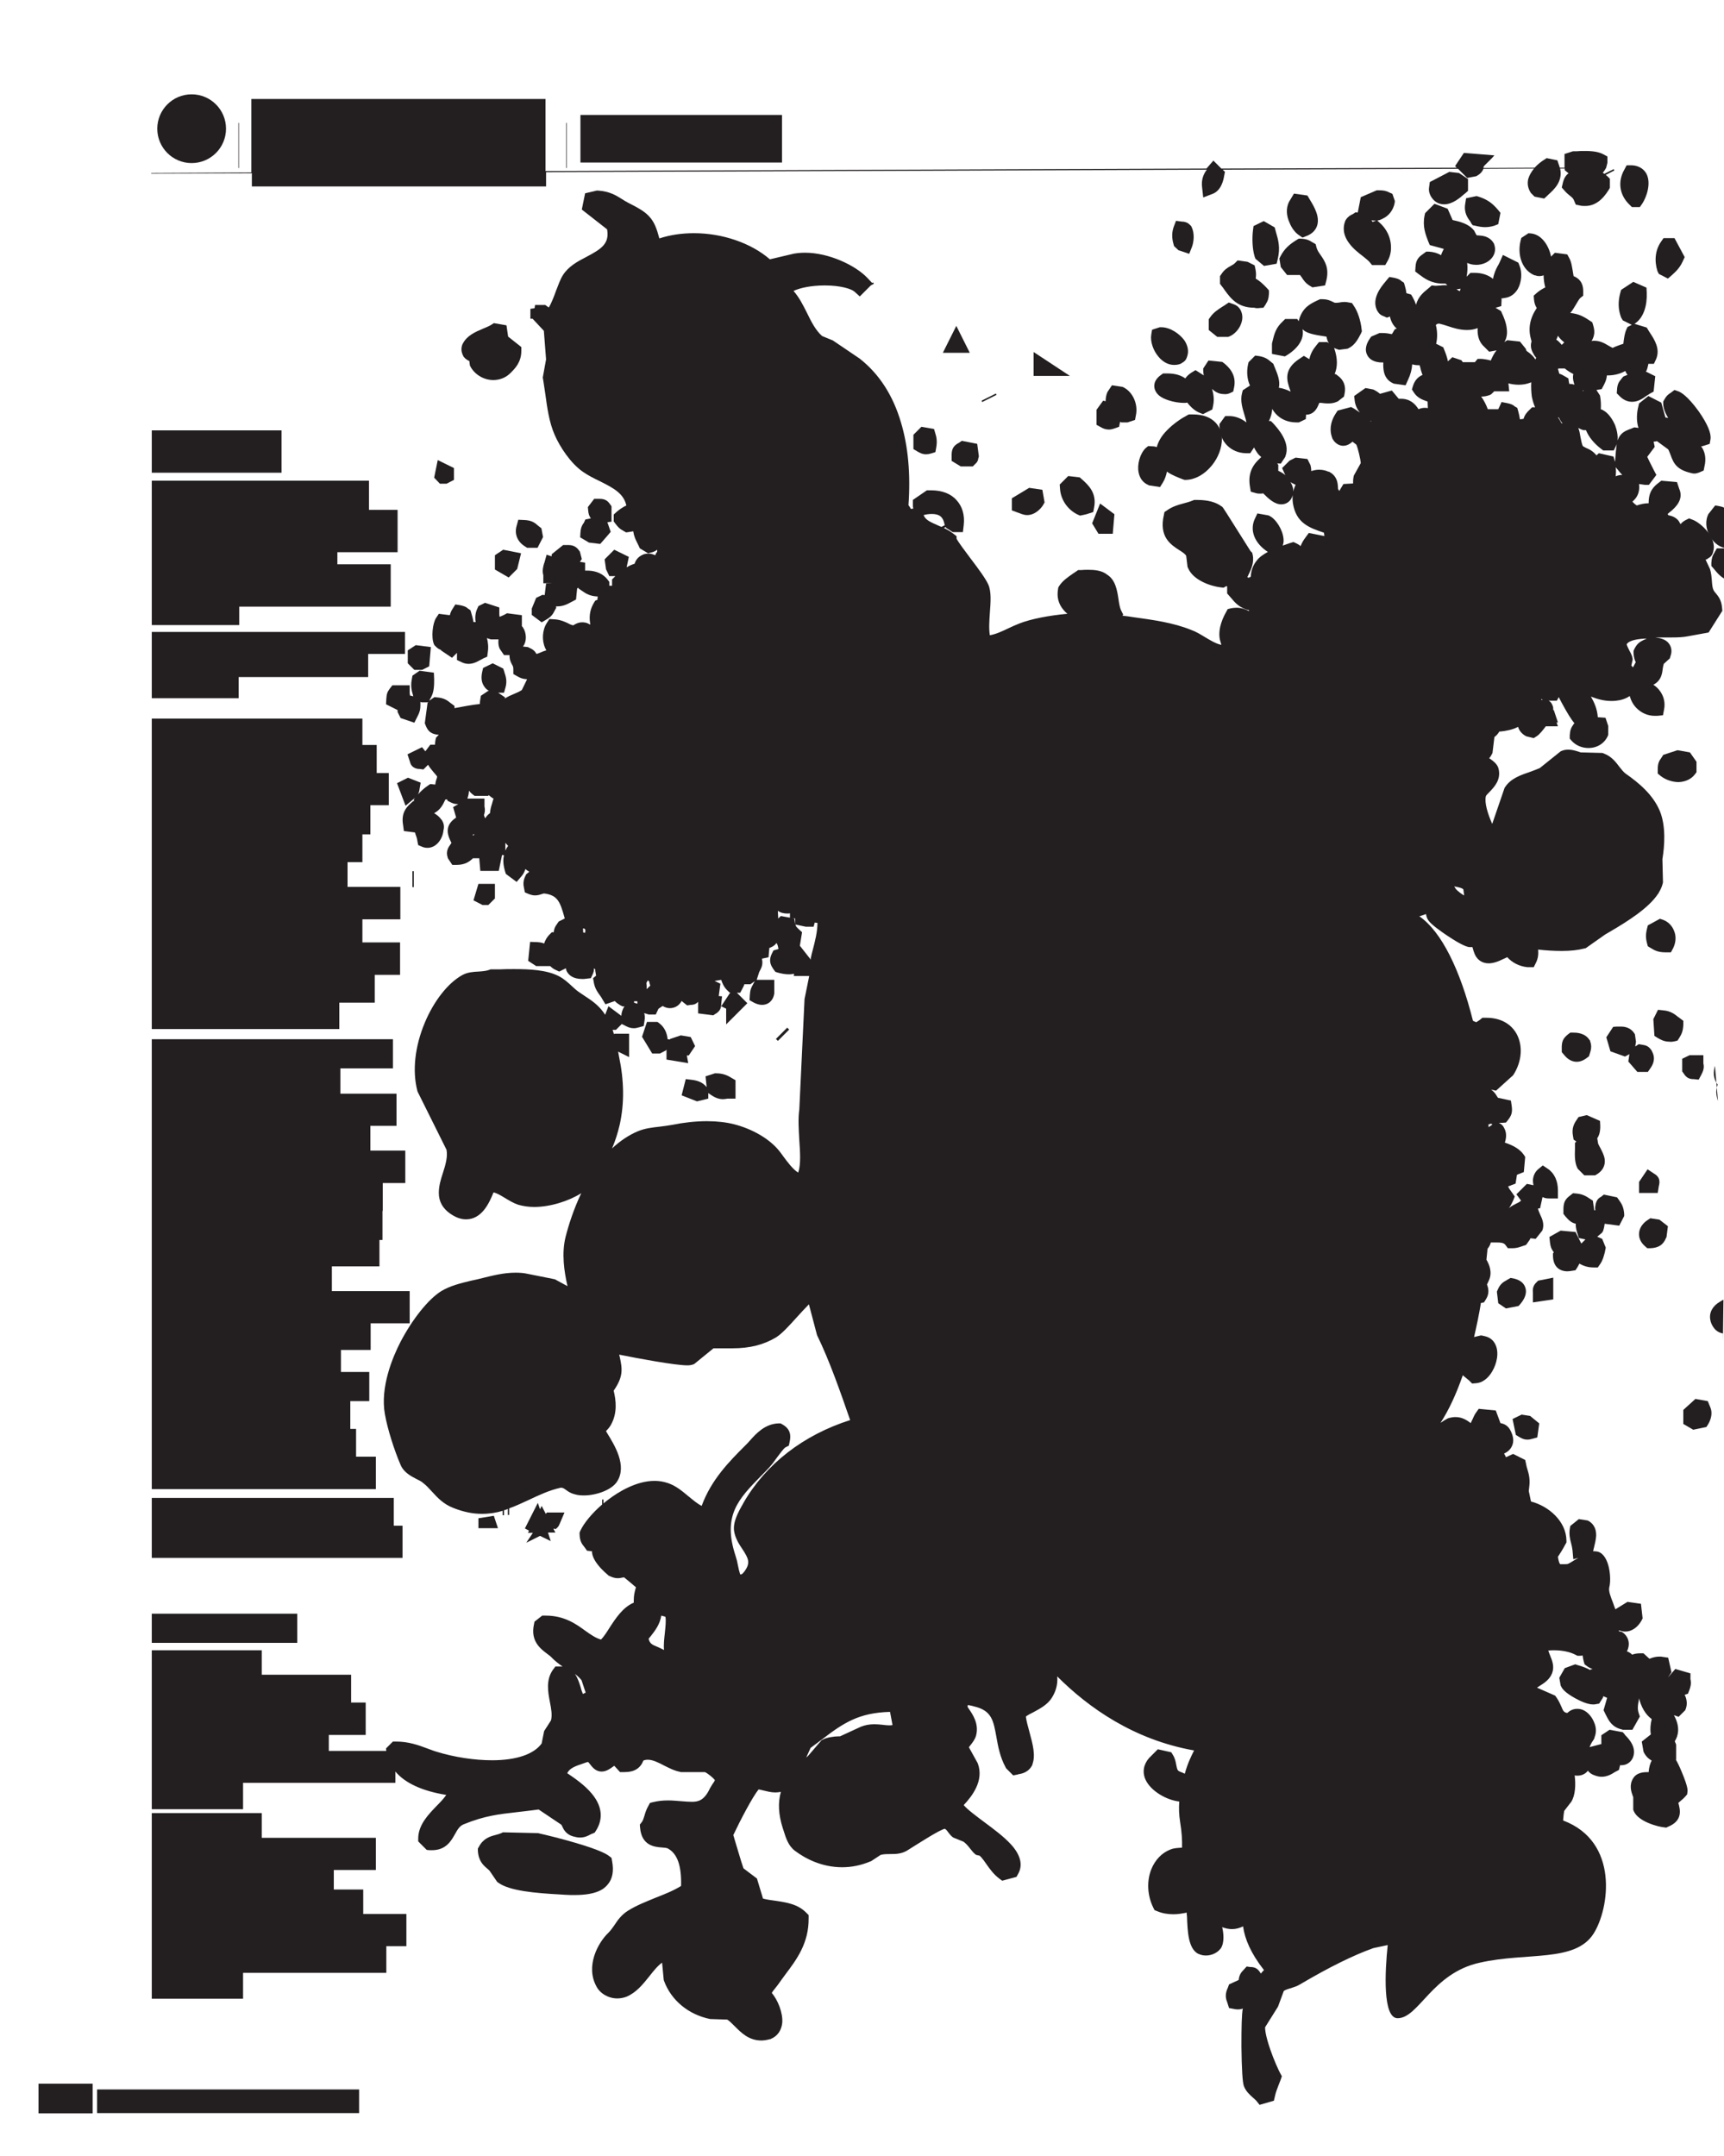 <?xml version="1.0" encoding="utf-8"?>
<!-- Generator: Adobe Illustrator 18.0.0, SVG Export Plug-In . SVG Version: 6.00 Build 0)  -->
<!DOCTYPE svg PUBLIC "-//W3C//DTD SVG 1.1//EN" "http://www.w3.org/Graphics/SVG/1.1/DTD/svg11.dtd">
<svg version="1.1" id="Layer_1" xmlns="http://www.w3.org/2000/svg" xmlns:xlink="http://www.w3.org/1999/xlink" x="0px" y="0px"
	 viewBox="0 0 627 784" enable-background="new 0 0 627 784" xml:space="preserve">
<g>
	<path fill="#231F20" d="M592.7,74.5l0.8,0.8h2.9l0.9-1.3c1.5-2.3,3.3-7.3,1.5-10.8c-0.6-1.1-2.1-3-5.5-3.1l-1.7,0l-0.8,1.5
		C588.2,66.1,589,71,592.7,74.5z"/>
	<path fill="#231F20" d="M533.9,69.4v-4.3l-3.3-2.2l-3.5-0.4l-7.1,3.7l-0.2,1.5c-0.2,1.2-0.2,2.2,0.6,3.7l0,0
		c1.1,1.9,2.8,2.9,4.8,2.9c3.1,0,5.8-2.4,7.3-3.7c0.1-0.1,0.3-0.2,0.4-0.3L533.9,69.4z"/>
	<path fill="#231F20" d="M472.4,85.5l1.3,0.9l1.5-0.6c2.4-0.9,3.4-2.5,3.8-3.7c1.1-3.3-1.1-7-2.5-9.3c-0.1-0.2-0.2-0.3-0.3-0.5
		l-0.7-1.2l-4.9-0.7l-1.8,3l-0.1,0.2c-1,2.2-0.9,4.8,0.3,7.4C469.7,82.8,471,84.6,472.4,85.5z"/>
	<path fill="#231F20" d="M535,81.1l0.6,0.8l1,0.2c1.2,0.3,2.4,0.5,3.5,0.5c1.2,0,2.3-0.2,3.3-0.5l1.5-0.6l0.8-4.1l-0.9-1.1
		c-2.1-2.5-4-3.8-7.1-4.8l-0.7-0.2l-3.8,0.8l-0.3,1.9c-0.6,3.4,0.9,5.3,2,6.8L535,81.1z"/>
	<path fill="#231F20" d="M507.2,73.9l0.1-0.8l-0.9-2.6l-1.1-0.5c-1.1-0.6-2.2-0.8-3.7-0.8c-0.1,0-0.2,0-0.3,0l-0.6,0l-5.8,2.5
		l-1.1,5.6l-0.8-0.1l-0.9,0.6c-0.1,0.1-0.2,0.1-0.4,0.2c-0.6,0.3-1.4,0.7-2.2,1.9l-0.2,0.3l-0.1,0.3c-0.7,1.8-1,4.7,1.5,8
		c1.4,1.9,3.3,3.4,5,4.7c1,0.8,2,1.6,2.4,2.1l0.9,1.1h4.8l0.8-1.4c1.3-2.2,1.6-4.9,1-7.6c-0.5-2.3-1.8-4.5-3.5-6.1l-1.2-1.1
		c0.7-0.1,1.3-0.3,2-0.7C505.1,78.5,506.7,76.4,507.2,73.9z M499.2,80.7c-0.1-0.2-0.3-0.4-0.4-0.6c0.4,0.1,0.9,0.1,1.3,0.1
		c0.1,0,0.3,0,0.4,0L499.2,80.7z"/>
	<path fill="#231F20" d="M428.6,91l3.9,1.3l1-2.5c0.7-1.9,1-4.9-0.1-7.2l-0.2-0.4l-0.3-0.3l-0.1-0.1c-0.7-0.7-1.3-1-2.4-1.2
		c-0.1,0-0.2,0-0.4,0l-2.3-0.3l-0.8,2.1c-0.7,1.9-0.8,4-0.1,6.4l0.2,0.7L428.6,91z"/>
	<path fill="#231F20" d="M464.7,94.2c1-4.2,0.2-6.9-0.7-10l-0.4-1.5l-4-2.3l-3.7,1.8l-0.2,1.5c-0.4,3.1-0.2,7,0.6,9.6l0.3,0.8
		l3.1,2.6l4.6-0.8L464.7,94.2z"/>
	<path fill="#231F20" d="M603.3,99.6l3.3,1.7l1.5-1.3c1.7-1.5,3-2.9,4-5.2l0.6-1.3l-3.7-6.9h-4l-0.9,1.3c-2.1,3-2.5,6.9-1.3,10.7
		L603.3,99.6z"/>
	<path fill="#231F20" d="M465.3,94l0.5,3.1l2.3,2.9h4.7c0.2,0.2,0.3,0.5,0.6,0.8c0.6,1,1.5,2.3,3.1,3.2l0.8,0.5l4.6-0.7l0.5-1.9
		c1.1-4.5-0.7-7.1-2-9c-0.7-1-1.3-1.8-1.6-2.9l-0.3-1.2l-1-0.6l-0.2-0.1c-1.1-0.7-2-1.2-4.1-1.3l-0.9,0l-0.8,0.5
		c-2.4,1.5-4.3,3-5.8,5.9L465.3,94z"/>
	<path fill="#231F20" d="M458.1,112l1.4-0.1l0.8-1.2l0.1-0.2c0.7-1.1,1-1.9,1.1-3.7l0-1.2l-0.8-0.9c-1.2-1.3-2.4-2.4-4-3.4
		c0,0,0-0.1,0-0.1c0.1-0.8,0.2-1.8-0.1-3.3l-0.3-1.4l-2.6-1.3l-3.6-0.5l-1,1c-0.4,0.4-0.9,0.7-1.5,1c-1.1,0.6-2.4,1.4-3.4,3
		l-0.5,0.7v2.8l0.6,0.8c0.4,0.5,0.8,1,1.1,1.5c2.2,3,4.7,6.4,10.8,6.4C456.8,112.1,457.4,112.1,458.1,112z"/>
	<path fill="#231F20" d="M590.2,116.5l3.6,1.8l1.4-1.1c2.5-2,3.9-6,3.7-10.8l-0.1-1.8l-4.8-2.1l-4.4,2.9l-0.3,1
		c-0.9,3.3-0.8,6.2,0.3,9.1L590.2,116.5z"/>
	<path fill="#231F20" d="M451.3,117.9c0.7-1.7,0.7-3.4,0-4.9l-0.1-0.2l-0.1-0.2c-0.8-1.3-1.7-1.7-2.5-2c-0.1,0-0.2-0.1-0.3-0.1
		l-1.4-0.5l-1.2,0.8c-0.3,0.2-0.7,0.5-1.1,0.7c-1.5,1-3.2,2-4.5,3.9l-0.5,0.7v3.9l3.1,2.5h4l0.5-0.2
		C448.9,121.6,450.6,119.8,451.3,117.9z"/>
	<path fill="#231F20" d="M189.6,127.6l0-1.4l-4.8-3.8l-0.6-4.1l-4.6-0.8l-0.9,0.6c-0.8,0.5-1.8,0.9-3,1.4c-2.8,1.2-5.9,2.5-7.4,5.5
		l-0.1,0.2l-0.1,0.2c-0.6,1.8-0.1,3.1,0.4,4.1l0.1,0.2l0.1,0.1c0.6,0.8,1.4,1.2,2,1.5l0.2,1.6l0.3,0.6c1.7,2.9,4.9,4.7,8.2,4.7
		c2.4,0,4.7-0.9,6.4-2.7C187.3,134,189.6,131.7,189.6,127.6z"/>
	<path fill="#231F20" d="M421.8,119l-2.8,0.9l-0.3,1.8c-0.4,2.5,0.7,5.8,2.7,8.1c1.6,1.9,3.6,2.9,5.6,2.9c0.8,0,1.6-0.1,2.3-0.4
		l0.3-0.1l0.2-0.2c0.1,0,0.1-0.1,0.2-0.1c0.9-0.5,1.4-1.1,1.7-2.1c0-0.1,0-0.1,0.1-0.3c0.6-1.8,0.2-3.9-1.1-5.8
		c-1.7-2.3-5.1-4.7-8.3-4.7L421.8,119z"/>
	<polygon fill="#231F20" points="350.4,123.7 347.8,118.5 342.9,128.3 352.7,128.3 	"/>
	<polygon fill="#231F20" points="375.9,128 375.9,136.7 389.1,136.7 	"/>
	<path fill="#231F20" d="M447.2,143l1.3-0.6l0.3-1.4c1.1-5-2.3-7.8-3.6-8.9l-0.7-0.5l-5-0.5l-1.9,2.9l0,0.8c0,0.5,0.1,1.1,0.2,1.7
		l-3-1.9l-1.5,0.9c-0.9,0.6-1.7,1.3-2.2,2.1c-1.6-1.1-3.6-1.8-6.5-1.8c-0.2,0-0.5,0-0.7,0l-0.9,0l-0.7,0.5c-3,2.1-2.6,4.4-2.3,5.3
		c0.6,1.8,2.2,3.1,5.1,4c1.8,0.6,3.9,0.9,5.4,0.9c0.2,0,0.4,0,0.6,0l0.7-0.1c1.3,1.7,2.9,3.1,4.5,3.7l1.2,0.5l3.4-1.7l0.3-1.4
		c0.5-2.4,0.1-4.4-0.4-6.1c1.3,1.3,2.8,1.9,4.3,1.9C445.8,143.4,446.5,143.3,447.2,143z"/>
	<polygon fill="#231F20" points="357.2,146.2 362.4,143.6 362.2,143.1 357,145.7 	"/>
	<path fill="#231F20" d="M407,155.2l0.3-1.5c0-0.1,0-0.2,0.1-0.3l0.4,0.2h2.3l2.7-0.9l0.3-1.6c0.9-4.1-1.1-8.5-4.4-10.2l-0.4-0.2
		l-3.9-0.6l-1.6,2.4l-0.1,0.2c-0.4,1-0.6,2.1-0.6,3.2l-0.9-0.2l-2.4,3.3v5.5l1.5,0.8c0.8,0.5,1.8,0.9,3,0.9c0.9,0,1.7-0.3,2.3-0.5
		L407,155.2z"/>
	<path fill="#231F20" d="M335.1,155.2l-2.9,2.9v5.2l1.5,0.9c0.7,0.4,1.7,1,3.1,1c0.6,0,1.2-0.1,1.8-0.3l1.6-0.5l0.3-1.7
		c0.4-2.1,0.1-3.8-0.3-5l-0.5-1.7L335.1,155.2z"/>
	<path fill="#231F20" d="M349.4,169.6h4.4l0.8-0.8c0,0,0.1-0.1,0.1-0.1c0.6-0.5,1-1.1,1.1-2c0-0.1,0-0.1,0.1-0.3l0.1-0.5l-0.6-4.5
		l-5.6-1.1l-1,0.7c-0.1,0.1-0.3,0.2-0.4,0.2c-1.6,1-2.4,2-2.3,4.8l0,1.6L349.4,169.6z"/>
	<path fill="#231F20" d="M416.6,163c-2,2-3.1,5.9-2.5,8.8c0.4,2.1,1.6,3.7,3.4,4.5l0.4,0.2l4,0.6l1-1.6c0.7-1.1,1.2-2.5,1.5-4
		c1.8,1.3,4,2.1,5.8,2.8l0.6,0.2l0.6,0c3.3-0.1,6.7-2,9.3-5.2c2.4-2.9,3.7-6.5,3.7-9.7c-0.1-4.3-2.9-8.9-10.6-8.9
		c-0.2,0-0.4,0-0.7,0l-0.7,0l-0.6,0.3c-2.1,1.1-5.1,3.1-7.4,5.5c-2.2,2.2-3.2,4.3-3.7,6.1c-0.5-0.2-1.1-0.3-1.7-0.3l-1.4-0.1
		L416.6,163z"/>
	<polygon fill="#231F20" points="160,175.9 162.4,175.9 165.1,174.5 165.1,170.2 159.2,167.3 157.9,173.7 	"/>
	<path fill="#231F20" d="M391.9,187.1l0.9,0.4l2.3-0.5l2.5-0.8l0.3-1.6c1.1-5.4-2.2-8.3-4.3-10.2l-0.9-0.8l-4.2-0.5l-3.1,3.1
		l0.1,1.3C385.7,181.6,388.2,185.3,391.9,187.1z"/>
	<path fill="#231F20" d="M368,181.2v4.4l3.8,1.4l0.1,0c0.5,0.2,1.1,0.3,1.7,0.3c2.5,0,4.7-1.9,5.8-3.7l0.5-0.9l-0.8-4.6l-4.8-0.7
		L368,181.2z"/>
	<path fill="#231F20" d="M621.4,186.8c-1.3,2.4-1.1,5.6,0.6,8.4c1.5,2.5,3.8,4.1,6.1,4.1c1.8,0,3.4-0.9,4.5-2.6l0.5-0.7l0-0.8
		c0.1-5.5-3.2-10.2-7.6-11.1l-1.7-0.3l-2.2,2.8L621.4,186.8z"/>
	<polygon fill="#231F20" points="404.7,194.1 405.3,187 400.1,183.1 397.2,190.3 399.5,194.1 	"/>
	<path fill="#231F20" d="M212.3,190.2c-0.1,0.1-0.1,0.2-0.2,0.2c-0.6,1-0.9,1.7-1,3.3l-0.1,1.7l3.2,1.9l4.1,0.5l2.7-3.1l1.1-1.3
		l-1.2-3.5l1.5-0.2v-5.6l-0.5-0.7c-1.2-1.8-2.5-2-4-2l-0.3,0l-1.5,0l-2.3,3l0.1,1.1c0.1,1.4,0.4,2.2,1,3l-2,0.4L212.3,190.2z"/>
	<path fill="#231F20" d="M191.7,199.2h3.8l2-3.9l-0.6-3.2l-0.9-0.7c-0.2-0.1-0.3-0.3-0.5-0.4c-1.1-1-2.3-1.8-4.8-1.9l-2.2-0.1
		l-0.6,2.2c-0.9,3,0.3,5.9,3.2,7.6L191.7,199.2z"/>
	<path fill="#231F20" d="M626.8,199.4c-0.2,0-0.4,0-0.6,0h-1.8l-0.8,1.4l-0.1,0.2c-0.7,1.1-1,1.9-1.1,3.7l0,1.1l0.7,0.8
		c0.2,0.2,0.3,0.4,0.5,0.6c1.1,1.3,2.4,2.9,4.7,3.8l0.2,0.1l4.9,1V202l-1.2-0.9C630.9,200.1,629.6,199.4,626.8,199.4z"/>
	<polygon fill="#231F20" points="188.1,206.9 189.5,201.2 183,199.9 180,201.9 180,207.1 185,210 	"/>
	<polygon fill="#231F20" points="148.3,241.2 150.7,243.6 153.5,243.6 156.1,242.3 156.7,235.3 151.2,234.6 148.3,236.5 	"/>
	<path fill="#231F20" d="M616.4,281.6l0.6-0.8V277l-2.4-3.4l-4.5-0.8l-5.2,1.7l-0.5,0.8c-0.1,0.1-0.1,0.2-0.2,0.3
		c-0.9,1.2-1.3,2.1-1.3,4.3l0,1.4l1.1,0.9c1.8,1.4,4.3,2.2,6.5,2.2C613,284.3,615.1,283.3,616.4,281.6z"/>
	<rect x="150" y="316.8" fill="#231F20" width="0.5" height="5.8"/>
	<polygon fill="#231F20" points="177.6,329.1 180,326.7 180,321.4 174,321.4 172.2,327.4 175.5,329.1 	"/>
	<path fill="#231F20" d="M603.7,334.1l-4.4,2.4l-0.3,1.2c-0.5,2-0.5,3.4,0,5.3l0.3,1.1l1,0.6c1.3,0.8,2.6,1.6,5.4,1.6
		c0.1,0,0.2,0,0.3,0l1.7,0l0.8-1.5c1-2,1.2-4.4,0.3-6.4c-0.7-1.8-2.1-3.2-3.9-3.9L603.7,334.1z"/>
	<path fill="#231F20" d="M608.9,378.7l1.2-0.3l0.7-1.1c0.8-1.3,1.3-2.4,1.4-4.6l0-1.5l-1.2-0.9c-0.2-0.2-0.4-0.3-0.7-0.5
		c-1.1-0.9-2.7-2.2-5.4-2.4l-1.9-0.2l-1.7,3.4l0.4,6.1l1.3,0.8c1,0.6,2.3,1.3,4.2,1.3C607.7,378.9,608.3,378.8,608.9,378.7z"/>
	
		<rect x="284" y="373.1" transform="matrix(-0.707 -0.707 0.707 -0.707 219.912 843.072)" fill="#231F20" width="1" height="5.8"/>
	<path fill="#231F20" d="M578.3,378.4l-0.2-0.2c-1.7-2.7-4.9-2.7-6-2.7l-1,0l-0.8,0.6c-1.9,1.5-2.4,2.7-2.3,5.5l0,1l0.6,0.7
		c0.7,0.9,2.3,2.8,4.8,2.8c1.2,0,2.4-0.4,3.7-1.4l0.8-0.6l0.3-1c0-0.1,0.1-0.2,0.1-0.3c0.3-1,0.7-2.4,0-4.2L578.3,378.4z"/>
	<path fill="#231F20" d="M249.8,383.8l0.7,0l2.3-3.4l-1.6-3.3l-3.6-0.6l-3.9,1.3l0,0.2l-0.9-0.1c-0.2-2.3-1.2-4.4-2.9-5.7l-0.8-0.6
		h-3.8l-1.8,5.4l3.7,6.1h2.8l2.3-1.2l0.1-0.4v3.8l7.9,1.3L249.8,383.8z"/>
	<path fill="#231F20" d="M592.2,386l3.3,3.8h3.8l0.9-1.3c0.7-1,2.2-3.3,0.6-6.2l0-0.1c-1.1-1.8-2.2-2.1-3.6-2.3l-1.2-0.2l-0.9,0.6
		c-0.1,0.1-0.2,0.1-0.4,0.2c0,0,0,0,0,0c0.1-0.4,0.2-0.8,0.2-1.2l0.1-0.4l-0.4-2.8l-0.4-0.6c-1.6-2.2-4-2.2-4.9-2.2
		c-0.3,0-0.7,0-1.2,0l-1.4,0.1l-2.5,3.8l1.5,5.1l5.3,1.9l1.3-0.7c0.1-0.1,0.2-0.1,0.3-0.2c-0.1,0.4-0.1,0.9-0.2,1.4L592.2,386z"/>
	<path fill="#231F20" d="M612.5,390.6c0.9,1.3,1.8,1.7,3,1.8c0.1,0,0.3,0,0.4,0l1.9,0.2l0.9-1.7c0.4-0.8,1.3-2.3,0.8-4.2v-3h-5
		l-2.7,1.3v4.6l0.5,0.7C612.5,390.5,612.5,390.6,612.5,390.6z"/>
	<path fill="#231F20" d="M623.7,387.6l-0.2,0.8c-0.5,2.3-0.1,4.3,1.2,6c-0.4,1.2-0.8,2.6-0.2,4.9l0.3,1.1"/>
	<path fill="#231F20" d="M260.5,390.3l-0.5,0l-3.4,1.1l0.4,3.9l-0.2-0.2c-1.2-1.4-2.8-2.1-4.9-2.4l-2.5-0.3l-1.5,5.9l5.6,2.2l4.1-1
		v-2l0.9,0.6c0.9,0.6,2.4,1.6,4.4,1.6c0.6,0,1.1-0.1,1.7-0.2h2.9v-6.7l-1.4-0.8C264.7,391.1,263,390.3,260.5,390.3z"/>
	<path fill="#231F20" d="M581.9,407.6l-4.8-2.1l-3,0.7l-0.6,0.9c-1,1.4-2,3.2-1.4,6.1l0.2,1.2l1,0.7l-0.5,0.5l0,1.2c0,0.3,0,0.6,0,1
		c-0.1,2.4-0.1,4.9,0.8,6.8l0.2,0.4l2.4,2.4h3.9l0.7-0.4c2.1-1.3,3.1-3.2,2.8-5.5c-0.2-1.5-1-2.9-1.6-4.1c-0.3-0.5-0.7-1.3-0.8-1.6
		l-0.3-1.9c0.7-1,1.1-2.3,1.1-4.4L581.9,407.6z"/>
	<path fill="#231F20" d="M603.3,431.3c0-0.2,0.1-0.3,0.1-0.4c0.5-2.3-0.6-3.4-1.8-4.1l-2.4-1.6l-3.1,4.6v4h6.8L603.3,431.3z"/>
	<path fill="#231F20" d="M583,447.7c0-0.1,0.1-0.2,0.1-0.3c0.2-0.6,0.4-1.5,0.5-2.4l5.3,0.7l1.8-3.5l0-0.8c-0.2-2.5-0.9-3.6-1.8-4.9
		l-0.8-1.1l-4.8-1l-1,0.8c-1.4,0.7-1.7,1.7-2,2.7l0,0.1l0,0.1c-0.2,0.7-0.2,1.4-0.1,2l-0.4,0l-0.5-3.5l-1.1-0.7
		c-1.2-0.8-2.5-1.7-5-1.9l-1.1-0.1l-0.9,0.7c-1.9,1.4-2.7,2.5-2.6,5.8l0,1l0.7,0.9c0.9,1,1.9,2.3,3.8,2.7c-0.1,1.3,0.3,2.5,0.5,3.3
		l0.1,0.2l0.5,1.7l2.4,0.5l-1.5,1.5L573,448l-5.4-0.5l-4.1,2.3l0.2,1.9c0.2,1.7,0.5,2.4,1.2,3.4c0.1,0.1,0.1,0.2,0.2,0.3l0,0
		l-0.3,0.4l0,0.9c0.1,5.2,4,5.6,5.2,5.6c0.6,0,1.1-0.1,1.8-0.2l1.2-0.2l0.7-1.1c0.2-0.4,0.5-0.8,0.7-1.3c1.3,0.7,2.8,1.4,5.2,1.4
		l1.5,0l0.9-1.3c1-1.5,1.3-2.9,1.7-4.4c0-0.2,0.1-0.4,0.1-0.6l0.2-0.9l-1.3-3.2l-1.8-0.8l1.7-1.4L583,447.7z"/>
	<path fill="#231F20" d="M598.3,453.2l0.8,0.7l1.1,0c2.9-0.1,4.7-1.2,5.7-3.7l0.2-0.4l0.5-3.9l-3.1-2.4l-3.3-0.5l-0.9,0.6
		c-1.9,1.2-3.1,3-3.2,4.9C596,450.3,596.8,451.9,598.3,453.2z"/>
	<path fill="#231F20" d="M554.7,468.1c-0.4-1.2-1.5-2.6-4.2-3.2l-1.1-0.2l-0.9,0.5c-0.2,0.1-0.4,0.2-0.5,0.3
		c-1.1,0.6-2.4,1.3-3.3,3.5l-0.3,0.7l0.5,4.2l2.8,1.9l4.6-0.9l0.7-0.8C555.2,471.5,555.2,469.4,554.7,468.1z"/>
	<path fill="#231F20" d="M564.9,464.6l-5.5,1.1l-0.6,0.6c-1.4,1.3-1.4,2.7-1.3,3.9l0,3.4l7.4-1.1V464.6z"/>
	<path fill="#231F20" d="M626.9,489.5"/>
	<path fill="#231F20" d="M626.8,472.6l-1.2,0.7c-1.4,0.8-2.4,1.8-3,2.9c-0.9,1.6-0.9,3.5-0.1,5.3c0.9,1.9,2.1,3,4.1,3.4v2.8"/>
	<path fill="#231F20" d="M621.1,509.5l-4.5-0.8l-4.4,4v5.1l3.6,2.1l4.8-1l0.7-1.1c1.2-2.1,1.5-4.3,0.7-6.1L621.1,509.5z"/>
	<path fill="#231F20" d="M552.3,522.4c0.7,0.4,1.7,1.1,3.2,1.1c0.6,0,1.1-0.1,1.8-0.3l1.8-0.5l0.7-5.1l-3.3-2.7l-3.1-0.5l-3.3,1.6
		l1.2,5.8L552.3,522.4z"/>
	<line fill="#231F20" x1="626.6" y1="533.9" x2="626.6" y2="534.8"/>
	<polygon fill="#231F20" points="179.6,551.2 174,552.1 174,555.7 181.1,555.7 	"/>
	<path fill="#231F20" d="M201.9,556.1l0.2-0.1c0.7-0.5,1.1-1,1.4-1.8c0-0.1,0.1-0.1,0.1-0.2l1.7-4h-6.4l-0.4,0.5l-1.5-2.9l-0.6,1.2
		l-0.8-2.3l-4.7,9.3l1.5,0.8l-0.4,0.8h1.8l-2.4,3.6l5-2.5l3.9,1.9l-1-3.1h2.7l-0.7-1.3l0.3-0.2L201.9,556.1z"/>
	<line fill="#231F20" x1="626.8" y1="556.9" x2="626.8" y2="558.1"/>
	<path fill="#231F20" d="M614.8,608.5l-5.5-1.6l-2.7,3.1l1.3-1.9l-1.2-5.3l-2-0.3c-0.4-0.1-0.8-0.1-1.2-0.1c-1.3,0-2.3,0.3-3.1,0.6
		c-0.2,0.1-0.4,0.1-0.5,0.2l-2.2-2l-1.1,0c-1.3,0-2.2,0.2-3,0.5c-0.4-0.4-1-0.9-1.9-1.2c0.6-1.2,0.8-2.4,0.6-3.5
		c-0.2-1.3-0.9-2.4-1.9-3.2l-0.6-0.4l-1-0.2c0-0.1,0-0.3,0-0.4c0.9,0.4,1.7,0.5,2.3,0.5c2.3,0,4.5-1.5,5.9-4l0.4-0.8l-0.6-5.3
		l-4.9-0.7l-4.4,2.7c-0.3-0.8-0.6-1.5-0.8-2.2c-0.9-2.3-1.8-4.5-1.4-5.9c0.8-3.1,0.1-11.4-4-12.8c-0.4-0.1-0.8-0.2-1.3-0.2
		c-0.2,0-0.4,0-0.6,0l0.1-0.5c0.1-0.3,0.1-0.5,0.2-0.8c0.3-1.2,0.7-2.8,0.8-4.3c0.1-3.4-1.7-4.8-2.7-5.4l-0.4-0.2l-3.2-0.5l-3.1,2.5
		l-0.2,1.1c-0.3,2,0.1,3.7,0.5,5.2c0.2,0.8,0.4,1.6,0.5,2.5l0.3,3.3l1.8-0.5c-0.2,0.1-0.4,0.3-0.7,0.4c-1,0.6-2.5,1.6-3.1,1.8
		c-0.4,0.1-1,0.1-1.6,0.1c-0.4,0-0.8,0-1.2,0c-0.3-0.4-0.6-1.2-0.8-2.7c0.8-1.2,1.7-2.6,2.7-4.5l0.4-0.7l0-0.7
		c-0.1-7-6.4-12.5-12.9-14.2l-0.8-3.8l0.2-1.8c0.3-2.6-0.2-4.5-0.7-6.1c-0.2-0.7-0.4-1.3-0.5-2l-0.3-1.4l-4.4-2.2l-2.6,1.2
		c-0.2-0.4-0.4-0.9-0.7-1.3c1.2-0.6,2.3-1.4,2.9-2.8c0.8-1.7,0.5-3.7-0.7-5.9l0,0c-0.9-1.6-2.3-2.2-3.5-2.4l-1.7-4.6l-6.2-0.6
		l-1,1.4c-0.6,0.8-0.9,1.7-1.3,2.5c-0.3,0.6-0.5,1-0.6,1.3c-1.3-1-3.1-2.2-5.5-2.2c-0.8,0-1.5,0.1-2.3,0.3l-0.3,0.1l-0.3,0.1
		c-0.7,0.4-1.6,0.9-2.6,1.6c3-4.6,5.7-10.4,8.1-17.3l2.3,1.9l1.1,1.1l1.3-0.1c2.3-0.1,4.5-1.7,6-4.3c1.6-2.7,2.6-6.7,1.2-9.7l0,0
		c-1.2-2.6-3.3-3-4.7-3.3l-0.6-0.1l-2.5,0.6c0.9-3.9,1.8-8.1,2.5-12.4l1.1-0.2l0.7-1.1c1.4-2.2,0.9-4.1,0.4-5.4l0.6-1.3
		c1.6-3.2,0-6.2-0.5-7.2l-0.3-0.5c0.1-1.3,0.3-2.6,0.4-4c0.6-0.7,1-1.5,1.2-2.3c0.5,0,1.1,0,1.6,0c2.1,0,3.1,0.1,3.7,0.9l0.9,1.2
		l1.5,0c1.8,0,2.7-0.4,3.6-0.7c0.2-0.1,0.4-0.1,0.6-0.2l0.9-0.3l0.6-0.8c0.1-0.1,0.1-0.2,0.2-0.3c0.3-0.4,0.6-0.8,0.8-1.3
		c0.1,0,0.2,0,0.3,0l1.6,0.2l2.4-3l0.2-0.6c0.5-1.9-0.2-3.7-0.9-5.1c-0.3-0.8-0.7-1.5-0.8-2.1l0-0.3h0.7l0.9-4.1
		c0.8,0.4,1.6,0.5,2.3,0.5c0.1,0,3.3,0,3.3,0l0-2.9c0-3.5-1.3-6.3-3.7-7.9l-1.8-1.2l-1.6,1.3c-1.2,1-1.9,2.4-2,4.1
		c0,0.6,0.1,1.2,0.2,1.8l-2.4-0.5l-3.8,3.8l1.7,2.3l-0.5,0.4c-0.3,0.2-0.8,0.5-1.3,0.7c-0.7,0.4-1.7,0.8-2.6,1.6c0,0,0,0,0,0
		c0.5-0.7,1-1.6,1.5-2.7l0.6-1.5l-0.9-1.3l-0.3-0.4c-0.6-0.8-1-1.4-1.2-2c0.3-0.1,0.6-0.2,0.9-0.3l0.2-0.1l1.6-0.6l0.5-3.2l2.5-1
		l0.5-5.5l-0.6-0.9c-1.4-2-4-3.4-6.8-4.3c0.4-1.3,0.8-3.2-0.1-5l-0.1-0.2l-0.1-0.2c-0.1-0.1-0.1-0.2-0.1-0.2
		c-0.5-0.9-1.2-1.3-1.8-1.6c0.1,0,0.2,0,0.3,0c0.3,0,0.6,0,1,0l1.3-0.1l0.8-1c1.2-1.6,1.6-2.6,1.3-5l-0.3-2l-4.7-1
		c-0.1-0.2-0.3-0.4-0.4-0.6c-0.4-0.7-1-1.6-2.1-2.4c0.1,0,0.3,0.1,0.4,0.1l1.4,0.3l6.2-5.6l0.2-0.3c3-4.8,3.4-10.4,1.1-14.7
		c-2.1-3.8-6-5.9-11-5.9c-0.2,0-0.4,0-0.6,0l-0.9,0l-0.7,0.6c-0.3,0.2-0.6,0.5-1,0.7c-0.2,0.1-0.3,0.2-0.5,0.3l-0.3-0.1
		c-0.3-0.1-0.6-0.3-0.9-0.4c-4.7-18.7-11.5-32.5-19.5-38l2.4-0.8l0-0.2c0.1,0.8,0.3,1.7,0.9,2.5c1,1.5,4.7,4.1,6.8,5.5
		c5.8,3.9,7.5,4.1,8,4.2l0.2,0h1c0.3,1.1,0.6,2.1,1.1,3.1c1,1.8,2.7,2.8,4.8,2.8c1.5,0,3.2-0.5,5.4-1.6l1.3-0.6l0-0.1
		c1.9,2.1,4.5,3.4,7.4,3.7l0.1,0h2.2l0.8-1.6c0.9-1.8,0.9-3.4,0.8-4.8c2.7,0.3,5.6,0.5,8.6,0.5c3.2,0,5.9-0.3,8.2-0.9l0.5-0.1l7.1-5
		c0.4-0.2,0.8-0.5,1.2-0.7c7.4-4.3,14.7-9,18.1-14.2l0.2-0.1l-0.1-0.1c0.7-1.1,1.2-2.2,1.5-3.4l0.1-0.4l-0.2-8.5
		c0.8-4.9,1.3-11.9-0.9-17.4c-2.5-6-7.5-10.2-12.5-13.7c-0.8-0.6-1.4-1.4-2.2-2.4c-1.3-1.7-2.8-3.8-5.7-4.9l-0.5-0.2l-7.9-0.2
		c-0.3-0.1-0.6-0.2-0.9-0.3c-1-0.3-2.2-0.7-3.6-0.7c-0.8,0-1.6,0.1-2.3,0.4l-0.5,0.2l-7.6,6.1c-1.1,0.5-2.3,0.9-3.6,1.4
		c-3.2,1.1-6.9,2.3-9,5.5l-0.2,0.3l-4.5,13.1c-1.6-3.6-2.9-7.7-2.3-10.1c0.1-0.3,0.9-1.1,1.4-1.6c1.7-1.8,4.2-4.4,3.2-8.4
		c-0.4-1.6-1.8-2.7-3.4-3.8c0.4-0.4,0.7-0.9,1-1.5l0.2-0.4l0.7-5.8c0.6-0.4,1.2-1,1.8-2c0.1,0,0.2,0,0.4,0c1.9-0.2,4.4-0.6,6.4-1.7
		c0.4,1.4,1.4,2.6,2.9,3.4l0.3,0.1l2.5,0.6l1.1-0.7c1-0.6,2.4-2.4,3.3-3.6h4.4l-0.5-1.4h0.5l-1.5-4.5l-0.2,0c0-0.5,0-1.1-0.2-1.5
		c-0.2-0.7-0.7-1.5-1.5-2c0.2,0,0.4,0.1,0.6,0.1l0.2,0h2.2l0.7-1.3c0.4,0.8,0.8,1.5,1.1,2.1c2.1,3.9,3.5,6.1,4.6,7.4l-0.2,0.2
		c-0.1,0.1-0.2,0.2-0.2,0.3c-0.8,1.1-1.2,2-1.3,3.9l0,1.2l0.8,0.9c1.5,1.6,3.7,2.5,6,2.5c3.2,0,5.8-1.7,7-4.3l0.2-0.5v-3.2l-1-3
		l-2.8-0.2c-0.2-3-1.3-5.4-2.5-7.5c2.3,0.9,4.7,1.6,7.5,1.6c1,0,2-0.1,3-0.3c1.4-0.3,2.6-0.8,3.6-1.5c0.5,1.7,1.3,3.2,2.5,4.4
		c1.8,1.8,4.1,2.8,6.6,2.8c0.3,0,0.6,0,0.9,0l2.1-0.2l0.4-2.1c0.5-2.5-0.1-5-1.7-7c-0.6-0.8-1.4-1.5-2.2-2c2.9-1.5,3.2-4.1,3.4-5.7
		c0.1-0.7,0.2-1.3,0.4-1.9l2.2-2l0.2-0.7c0.8-2.1,0.2-3.6-0.4-4.5c-1.2-1.8-3.4-2.2-5.1-2.4c0.9,0,1.8,0,2.6,0c1,0,2,0,3,0
		c2.8,0,4.6-0.1,6.1-0.4l7.7-1.4l5-7.9l-0.1-1c-0.2-3-1.5-4.4-2.3-5.4c-0.4-0.4-0.6-0.7-0.8-1.1c-0.4-0.8-0.5-1.9-0.6-3.2
		c-0.1-1.3-0.2-2.9-0.7-4.5l-0.1-0.2l-1.5-3.2c0.1,0,0.2-0.1,0.3-0.1l0.3-0.1l0.2-0.2c0.1,0,0.1-0.1,0.2-0.1
		c0.9-0.5,1.4-1.1,1.7-2.1c0-0.1,0-0.1,0.1-0.3l0-0.1l0-0.1c1.4-4.8-4.5-10.3-7.5-11.4l-1.3-0.5l-1.2,0.6c-0.8,0.4-1.4,0.9-1.9,1.5
		c-0.2-0.3-0.4-0.7-0.7-1.2c-1.2-1.5-2.7-1.8-3.5-2c-0.1,0-0.2,0-0.2,0l-0.3-0.5l0,0l0.8-0.7c0.1-0.1,0.3-0.2,0.4-0.3
		c1.5-1.3,4.8-4.2,3-8.2l-0.8-2.4l-5.7-0.5l-0.9,0.7c-1.7,1.3-3.7,3-3.7,7.3l0,0.2c-1.4,0-2.9,0.3-4.3,0.8c-0.5-0.3-1.1-0.8-1.6-1.4
		c1.4-1.2,2.8-3,2.4-6.4c0.6,0.1,1.3,0.2,2.1,0.3l1.5,0l2.7-3.6l-0.9-1.7c-1.2-2.4-2-3.9-2.4-4.9l2.7-3.6l-0.4-1.9c0,0,0,0,0,0
		c0.5,0,0.9-0.1,1.2-0.2l4.1,3c0.4,0.7,0.6,1.4,0.9,2.1c1.1,3.1,2.3,5.3,7.4,6.5c0.4,0.1,0.8,0.2,1.2,0.2c0.8,0,1.4-0.3,1.8-0.4
		c0.1,0,0.2-0.1,0.2-0.1l1.4-0.6l0.3-1.5c0.7-2.9,0.2-5.4-1.2-7.3l0.6-0.1l2.5-0.8l0.3-1.7c0.3-2.2-1.1-5.5-4.2-10
		c-4.1-5.7-6.6-7.1-7.5-7.4l-1.4-0.5l-1.2,0.9c-0.1,0.1-0.2,0.2-0.3,0.2c-0.9,0.6-1.5,1.1-2.2,2.4l-0.4,0.7l0,0.8
		c0,1.7,0.8,3.5,1.8,5.2c-0.3-0.1-0.7-0.2-1-0.2l-1.5-5.4l-4.7-2.4l-3.4,2.7l-0.2,0.9c-0.7,2.6-0.8,5.6,0,8c-0.3,0-0.5-0.1-0.7-0.1
		l-0.8-0.1l-0.8,0.3c-0.3,0.2-0.7,0.3-1,0.4c-1.5,0.6-3.3,1.3-4.3,4c-0.5,1.1-0.9,7.6-0.9,7.7l0,0.2c0-0.1,0-0.2-0.1-0.3l-0.5-1.7
		l-5.3-1.2l-0.9,0.8l-0.1-0.2l-0.4-0.4c-1-1.1-2.2-1.7-3.2-2.1c-0.6-0.3-1.2-0.6-1.3-0.8c-0.3-0.7-0.6-2.1-0.8-3.2
		c-0.2-1.2-0.4-2.4-0.8-3.3c0.4,0.2,0.9,0.5,1.5,0.7l0.4,0.1h0.9c1,2.5,3,4.9,5.5,6.8l0.8,0.6h3.8l0.8-1.6c1.3-2.7,0.3-5.9-0.3-7.6
		c-0.4-0.9-1.8-3.9-4-5.2c-0.4-0.3-0.8-0.5-1.2-0.6c0.1-1.7,0-3.3-0.2-4.4l-0.1-0.6l-1.3-2c0.2,0,0.3,0,0.5-0.1l1.4-0.2l0.7-1.3
		c0.3-0.6,1.1-2,1.2-3.7c0.1,0,0.3,0,0.4,0c0,0,0,0,0,0c2.3,0,4.5-0.6,6.3-1.6c0.2,0.5,0.5,1,0.8,1.4l-1.5,0.6l-0.5,0.6
		c-0.1,0.1-0.2,0.2-0.3,0.4c-0.9,1-1.4,1.9-1.5,3.8l-0.1,1.3l0.9,0.9c1.4,1.5,3,2.2,4.7,2.2c2.1,0,3.7-1.1,5.1-2.1
		c0.5-0.3,0.9-0.6,1.4-0.9l1.3-0.7l0.6-5.6l-3.2-1.6l-0.2,0c0.5-0.9,0.7-1.9,0.9-2.9c0,0,2,0,2,0l0.8-1.7c1.6-3.7-0.6-7.1-2.1-9.4
		c-0.3-0.4-0.5-0.8-0.7-1.1l-0.6-1l-4.6-1.4l-2.4,1.2l-0.4,0.9c-0.6,1.3-0.8,2.9-1,4.3c0,0.3-0.1,0.6-0.1,0.9
		c-0.4,0.1-0.8,0.3-1.2,0.4c-0.8,0.3-1.7,0.6-2.7,1.1c-0.4-0.2-0.8-0.4-1.3-0.7c-1.4-0.8-3-1.9-5.4-1.9c-0.3,0-0.6,0-0.9,0.1l0-0.1
		c1.2-2.1,1.1-3.7,0.5-5.7l-0.3-1l-0.9-0.6c-1.8-1.2-3.8-2.5-7.1-2.8c0.7-0.8,1.3-1.8,1.9-2.8c0.6-1,1.3-2.3,1.8-2.7l1-0.8l0-1.3
		c0.1-3.7-1.8-5.1-3.5-5.8c-0.1-0.6-0.2-1.2-0.3-1.8c-0.3-1.7-0.5-3.4-1.3-4.8l-0.7-1.3l-4.5-0.6l-1,1c-0.1,0.1-0.3,0.3-0.4,0.4
		c-0.7-3.7-3.2-7.9-7.1-8.4l-1.1-0.1l-2.6,1.7l-0.3,1.1c-1.3,5.6,0.9,10.8,5.1,12.5l0.1,0l0.1,0c0.5,0.2,1,0.3,1.5,0.3
		c0.5,0,1.1-0.1,1.6-0.3c0,1.4,0.2,2.9,0.6,4.4c-1.2,0.6-2.3,1.3-3.2,2.1l-1,0.9l0.1,1.4c0.1,1.1,0.4,2.2,1,3.1
		c-2.5,3.7-3.2,7.5-2.1,11.3l0.2,0.8c-0.3,1.1-0.4,2.4,0.4,4c0.3,0.6,0.7,1.3,1.3,2c-0.1,0.2-0.2,0.4-0.3,0.6
		c-0.6-1-1.3-1.6-2.1-2.3l-1.1-0.8c0-0.1,0-0.1-0.1-0.2l-0.2-0.6l-2.1-2.6l-4.6-0.5l-0.8,0.5c-0.1,0.1-0.2,0.1-0.3,0.2
		c0.7-1.1,1.2-2.7,0.9-4.9c-0.2-2-1-4-1.7-5.5l-0.4-0.9l-2-1.2c0,0,0.1,0,0.1,0l2-0.6l0.1-2.1c0-0.3,0-0.5,0-0.8l0.2,0.1l1.2-0.2
		c1.9-0.3,3.4-1.4,4.5-3.2c1.4-2.5,1.7-6,0.6-8.6l-0.4-1l-5.6-2.8l-1.2,2.7c-0.2,0.4-0.4,0.9-0.7,1.3c-0.7,1.3-1.4,2.9-1.7,4.7
		c-1.7-1.4-4-2.2-6.8-2.2c-0.1,0-0.2,0-0.3,0l-1.1,0l-0.8,0.8c-0.2,0.2-0.4,0.4-0.6,0.6c0.3-1.6,0.4-3.3,0.2-5
		c0.3,0.1,0.7,0.3,1.1,0.4c0.7,0.2,1.5,0.3,2.2,0.3c2.5,0,4.7-1.1,5.9-2.8c1-1.4,1.2-3.1,0.6-4.7l-0.1-0.3l-0.2-0.3
		c-1.5-2.3-3.9-2.5-5.3-2.6c-0.2,0-0.6,0-0.8-0.1l-0.9-1.7l-0.2-0.2c-1.8-2.2-4.9-3-7.6-3.6l-1.8-4.1l-4.8-1.8l-3.4,3.4l-0.2,0.9
		c-0.8,4,0.4,6.9,1.3,9.3l0.6,1.4l5.1,1.4c-0.4,0.8-0.8,1.6-1,2.3c-1.3-0.8-2.8-1.2-4.4-1.3l-1,0l-0.8,0.6c-0.2,0.1-0.3,0.2-0.4,0.3
		c-1.3,0.9-2.6,1.9-2.7,4.8l-0.1,1.5l1.3,1c2,1.5,4.5,3.4,8.7,3.4l1,0l0.7,0.6c-0.2,0-0.5,0-0.8,0c-0.6,0-1.1,0-1.7,0.1
		c-0.5,0-1,0.1-1.5,0.1c-0.2,0-0.3,0-0.5,0l-1.2-0.1l-0.9,0.8c-0.2,0.2-0.4,0.3-0.6,0.5c-1.6,1.3-3.4,2.8-4.2,5.7
		c-0.3-0.9-0.7-1.8-1.2-2.7l-0.6-1l-1.7-0.5c-0.1-0.9-0.3-1.8-0.6-2.8l-0.3-1l-0.9-0.6c-0.1-0.1-0.2-0.1-0.2-0.2
		c-0.7-0.5-1.2-0.7-2.5-1l-1.7-0.3l-1.1,1.3c-0.1,0.1-0.2,0.3-0.4,0.5c-1.6,1.9-4.9,6-3.1,10.1l0.1,0.2l0.1,0.2
		c0.6,1,1.1,1.5,2.1,1.9c0.1,0,0.2,0.1,0.3,0.1l1.1,0.5l1.1-0.4c0.4,1.9,1.3,3.4,2.5,4.4l-0.7,0.2l-0.6,1l-0.1,0.2
		c-0.1,0.2-0.2,0.3-0.4,0.6c-1-0.2-2.1-0.4-3.3-0.4c-0.2,0-0.4,0-0.7,0l-0.5,0l-3,1.3l-0.5,0.7c-1.1,1.6-2.1,3.9-0.9,6.1
		c0.5,1,1.9,2.6,5.4,2.6c0.1,0,0.3,0,0.4,0c-0.1,2.3,0,5.9,3.4,7.5l0.4,0.2l4.3,0.6l0.9-2c0.9-1.9,1.4-3.8,1.5-5.6
		c0.8,0.2,1.5,0.3,2.3,0.3l0.4,0c0.2,0.7,0.4,1.3,0.5,1.9c0.1,0.2,0.1,0.4,0.2,0.6l0.3,0.9l0.1,0.1c-1.8,0.8-2.9,2.1-3.5,4l-0.4,1.3
		l0.7,1.1c1.2,1.9,3,2.6,4.4,3.1c0.2,0.1,0.4,0.1,0.6,0.2l0.1,2.4c-0.4-0.1-0.8-0.1-1.2-0.1c-0.8,0-1.5,0.2-2.2,0.5
		c-1.3-2.1-3.2-3.8-6.4-3.8c-0.3,0-0.5,0-0.8,0l-2.5-3l-4.3,1.2c-0.7-0.6-1.5-1.1-2.3-1.5l-0.3-0.1l-2.7-0.5l-4.1,2.9l0.2,1.7
		c0.2,1.6,0.8,3,1.9,4.3c-0.7-0.5-1.4-0.9-2.1-1.4l-1.1-0.6l-4.9,1.3l-0.6,0.9c-2.4,3.6-2.2,6.7-1.5,8.7l0.1,0.3l0.1,0.3
		c1.2,2.2,3,2.6,3.9,2.6c1.5,0,2.6-0.8,3.4-1.5l1.4,1.1c0.6,1.4,1.5,5.2,1.6,6.7l-2.5,4.5l-0.1,0.4c-0.2,1-0.2,1.8-0.2,2.5l-3.5,0.2
		l-1.5,2.5c-0.2-0.2-0.3-0.4-0.4-0.6c-0.1-0.1-0.1-0.6-0.1-0.9c-0.1-1.4-0.3-4-3.3-5.5l-0.1,0l-0.1,0c-1.1-0.5-2.2-0.7-3.4-0.7
		c-1,0-1.9,0.2-2.8,0.5c0-0.7-0.1-1.4-0.2-1.8l-0.1-0.4l-1.1-2.2l-4.3-0.5l-2.2,1.1l-2.7,2.7l0.8,1.8c0.1,0.3,0.3,0.6,0.4,0.8
		c-0.8-0.7-1.7-1.2-2.6-1.6V169l-0.4-0.5l1.3,0.1l1.6-2.4l0.1-0.3c1.9-5-2.7-10-4.4-11.9l-0.9-0.9h-0.7c0.7-1.4,1.1-2.9,1.2-4.4
		c1.7,3,4.8,4.9,8.8,4.9c0.1,0,0.2,0,0.3,0l0.6,0l2.5-1.2l0.1-1.6c3.1,0,4.2-2.8,4.6-3.8c0.1-0.1,0.1-0.3,0.2-0.5c0.1,0,0.1,0,0.2,0
		c0.4,0,0.9,0,1.3,0.1c0.6,0.1,1.3,0.1,1.9,0.1c1.2,0,2.1-0.2,3-0.6l0.3-0.1l2.3-1.8l0.2-1c0.6-2.8-0.3-5.1-2.6-6.7l-0.5-0.4
		l-0.5-0.1c1.1-2.6,1.1-5.6-0.1-9.2l-0.1-0.3c0.4,0.2,0.8,0.4,1.2,0.5l0.6,0.2l3.1-0.4l0.4-0.2c2.3-1.1,3.5-3.5,4.4-5.2l0.4-0.9
		l-0.1-0.8c-0.3-3-1.4-6.5-2.9-8.6l-0.6-0.9l-1.1-0.2c-0.5-0.1-1-0.2-1.6-0.2c-0.7,0-1.3,0.1-1.9,0.2c-0.4,0.1-0.9,0.1-1.2,0.1
		c-0.2,0-0.3,0-0.4,0c-0.1,0-0.2-0.1-0.5-0.2c-1-0.5-2.1-1.1-4.2-1.1l-0.7,0l-1.1,0.5c-2.7,1.3-5.2,2.6-6.5,6.8l-0.2,0.7l-0.5-0.8
		h-4.4l-0.8,0.8c-2.6,2.4-3.1,4.4-3.9,7.7l-0.1,0.5v3.7l4.7,0.9l1-0.6c4.2-2.7,6.1-6.1,5.4-9.3c1.3,1.4,3.7,2,8.7,2.7
		c0.2,0.8,0.4,1.7,0.9,2.4l-0.6-0.4h-3l-0.9,1.1c-1.4,1.7-2.2,3.2-2.6,5.1l-2-1.2l-1.5,1c-6.2,4-4.6,8.3-3.5,11.4
		c0.1,0.2,0.1,0.4,0.2,0.6c-1.4-0.7-2.9-1.2-4.3-1.4c0.6-2.5-0.6-5.2-1.4-7.2c-0.1-0.2-0.2-0.5-0.3-0.7l-0.3-0.8l-0.6-0.5
		c-0.2-0.1-0.3-0.3-0.5-0.4c-0.8-0.7-1.8-1.5-4-1.9l-1.5-0.2l-2.4,2.4l-0.2,0.8c-0.6,2.8-0.3,5.5,0.7,7.7l0,0l-2.6,1.7l-0.3,1.1
		c-0.7,2.8,0.2,5.5,0.9,7.9c0.3,1,0.6,1.9,0.7,2.7c-1.8-1.4-4-2.3-6.1-2.3c-0.1,0-0.2,0-0.2,0l-1.4,0l-2.1,2.9l0,1
		c0.1,5.4,4.2,9.5,9.6,9.6l1.6,0l1.4-2.1c0.3,0.7,0.7,1.3,1.1,1.9c0.4,0.6,0.9,1.1,1.5,1.6l-0.8,0.8c-2.9,2.7-4,5.9-3.3,10l0.3,1.8
		l1.8,0.5c0.6,0.2,1.2,0.2,1.7,0.2c0.3,0,0.7,0,1-0.1c2.1,2.1,4.2,4,6.6,4c0,0,0,0,0,0c1.6,0,2.9-0.8,3.7-2.2c0.8-1.6,0.9-3.3,0.1-5
		c-0.1-0.3-0.3-0.6-0.5-0.9c0.3,0.2,0.7,0.4,1.1,0.6l0.8,0.4c-1,2-1.3,4.3-1,6.6c1.1,7.2,5.8,9,11.3,10.8c0.1,0.7,0.2,1.3,0.2,1.8
		l-0.4,0.8L482,195l-6-1.2l-1.1,1.5c-1,1.3-1.5,2.3-1.9,3.3c-0.4-0.4-0.9-0.7-1.5-1l-1.1-0.5l-1.3,0.4c-0.9,0.3-1.8,0.6-2.6,0.9
		c0.3-0.8,0.4-1.6,0.3-2.5c-0.3-3.3-2.8-7.3-5.3-8.4l-0.3-0.1l-3.9-0.7l-0.9,1.9c-2,4.2-0.2,8.9,4.7,12.1c-1.6,0.9-3,1.8-4,3.1
		c-1.3,1.6-2.1,3.5-2.2,5.9l-0.8,0.4c-0.2-0.1-0.4-0.2-0.5-0.2l0.1-0.1l0.5-1.1c0.7-1.4,2-4.1,1.4-6.9l-0.2-0.8l-0.6-0.6
		c-9.3-14.8-9.8-15.5-10.1-15.9l-0.3-0.3l-0.2-0.1c-2-1.5-4.9-2.3-8.8-2.3c-0.2,0-0.3,0-0.5,0l-0.6,0l-0.5,0.2
		c-1.2,0.5-2.4,0.8-3.5,1.1c-1.9,0.5-3.9,1.1-5.9,2.5l-0.9,0.6l-0.2,1c-1.9,8.1,2.6,10.9,5.5,12.8c1.1,0.7,2.1,1.3,2.6,2.1l0.5,4.1
		l0.2,0.4c1.9,4.5,8.4,6.6,11.9,7l1,0.1l0.9-0.5c0.1,0,0.2-0.1,0.2-0.1c0.1,0.1,0.1,0.1,0.2,0.2c0,0.5,0,0.9,0,1.4l0,1.1l0.7,0.8
		c0.2,0.3,0.5,0.5,0.7,0.8c1.4,1.7,3.2,3.8,6.6,4.5c0,0.1-0.1,0.2-0.1,0.3c-1.1-0.6-2.6-1.2-4.5-1.2c-0.7,0-1.4,0.1-2,0.2l-1.2,0.3
		l-0.6,1.1c-0.9,1.6-3,5.7-2.3,9.7l0,0.1l0.6,2.1c-2-0.4-4.1-1.7-6.1-2.9c-1.5-0.9-3.1-1.9-4.8-2.5c-6.6-2.7-14.1-3.7-21.3-4.7
		c-1.3-0.2-2.5-0.4-3.8-0.5l0.3-0.4l-0.8-1.6c-0.4-0.8-0.7-2.4-0.9-3.9c-0.5-3.3-1.1-7.1-4.1-9c-2-1.6-4.6-1.8-7-1.8
		c-0.8,0-1.7,0-2.5,0.1l-1.1,0l-0.7,0.5c-0.4,0.3-0.8,0.5-1.2,0.8c-1.7,1.2-3.7,2.5-5,4.5l-0.3,0.5l-0.1,0.6c-0.5,2.8,0.1,5.4,2,7.6
		c0.4,0.5,0.9,1,1.4,1.4c-6.7,0.6-13.3,1.9-17.4,3.5c-1.3,0.5-2.6,1.1-3.9,1.7c-2.3,1.1-4.6,2.2-6.9,2.6c-0.4-2.2-0.2-5.3,0-8.1
		c0.3-4,0.6-7.8-0.6-10.4c-0.9-2-3.2-5.2-6.7-9.8c-1.8-2.4-4.2-5.6-4.8-6.8l0-0.9l-1-0.8c-1.1-0.9-2.4-1.6-3.6-2.2l0.7-0.4l0,0.3
		l2.5,1.6h3.7l0.3-2.6c0.4-3.6-0.5-6.7-2.6-9c-2.1-2.4-5.3-3.6-9.3-3.6c-0.2,0-0.5,0-0.7,0l-0.8,0l-5.1,3.5l0,1.6c0,0.2,0,0.3,0,0.3
		c0,0.4,0,0.8,0.2,1.2c-0.3,0.1-0.6,0.1-0.9,0.2c0,0,0,0,0,0c-0.2-0.4-0.5-0.9-0.9-1.4c0.8-11.2-0.1-21.3-2.7-30
		c-2.9-9.9-7.9-17.6-14.8-23.1l-0.1-0.1l-9.9-6.7l-3.9-1.6c-2.3-2-3.9-5.1-5.5-8.4c-1.4-2.8-2.8-5.6-4.9-8c2.3-1.1,6.4-2,11.4-2
		c5.6,0,9.5,1.2,10.7,2.2l2,1.8l4-4l1.1-0.6l-0.2-0.5l-0.4,0.2l-1.8-1.9c-4.3-4.5-13.9-9.1-22.6-9.1c-1.3,0-2.6,0.1-3.8,0.3l-0.1,0
		l-8.9,2.1c-6.8-5.9-17.2-9.5-27.6-9.5c-4.4,0-8.6,0.6-12.6,1.9c-0.9-3.4-1.7-5.5-3.1-7.3c-1.9-2.4-4.4-3.7-8.3-5.7
		c-0.8-0.4-1.4-0.8-2.2-1.3c-2.1-1.3-4.4-2.8-8.7-3.1l-0.5,0l-4.2,1l-1.2,5.9l9.2,7.2c0.9,5.2-2,7.1-7.5,10
		c-3.3,1.7-6.6,3.5-8.6,6.7c-0.9,1.4-1.6,3.4-2.5,5.7c-0.6,1.7-1.7,4.6-2.6,6c-0.2-0.1-0.4-0.2-0.5-0.3l0,0l0-0.1l-0.1,0l-0.7-0.5
		h-3.7l-0.2,1.2l-1.5,0.2v3.6h0.5h0.3l4.1,4.4l0.8,10.4l-1.2,6.6l0.1,0.5c0.3,1.7,0.5,3.5,0.8,5.3c0.7,5.1,1.4,10.5,3.5,15.2
		c1.9,4.3,5.7,10.1,10.1,13.2c2,1.4,4.2,2.5,6.3,3.5c5.2,2.6,8.6,4.5,9.6,8.8c-0.1,0.1-0.3,0.2-0.4,0.2c-1.1,0.6-2.2,1.3-3.2,2.2
		l-1,0.9v2.5l0.6,0.8c0.9,1.2,1.5,1.9,3.2,2.8l0.7,0.4l0.8-0.1c0.6-0.1,1.2-0.2,1.8-0.3c0.3,1.9,0.9,3.1,1.4,4.1
		c0.2,0.4,0.4,0.8,0.6,1.2l0.4,0.9l3,1.8l1.2-0.3c0.9-0.2,1.6-0.6,2.1-1c0,0.3,0,0.6,0,0.9l-0.2,0l-0.5,1.1
		c-0.7-0.3-1.5-0.6-2.5-0.6c-0.5,0-1,0.1-1.5,0.2l-0.3,0.1l-0.2,0.1c-1.8,0.8-2.6,2-3,3.3c-1,0.3-1.9,0.7-2.9,1.3l0.8-3.8l-5.3-2.6
		l-3.5,3.5l0.5,3.6l1.2,2.5h2.2c-0.1,0.1-0.2,0.2-0.4,0.4l-0.8,0.8v2.3c-0.2,0-0.4,0-0.6,0c-0.1,0-0.2,0-0.4,0v-1.4l-0.6-0.8
		c-1.6-2.1-4.1-3.2-7-3.3l-1.2,0l0,0v-2.9l-1.9-0.3l0.7-1l-0.7-2.7l-0.3-0.4c-1.2-1.8-2.8-2-3.9-2c-0.3,0-0.6,0-0.9,0l-1,0l-4.1,3.3
		l-0.1,0.8l-1.8-0.6l-0.8,2.9l-0.1,0.2c-0.3,1-0.8,2.7-0.3,4.4v2.9h3.1l-2.1,0.1l-0.5,4.2l-0.8-0.1l-2.3,1.1l-1.6,3.9v0.8l0,1.5
		l3.6,2.7l1.7-1c1.7-1,2.4-1.9,3.1-3.4l0.5-0.9l-0.1-0.5c0.2,0,0.3,0,0.5,0c2.2,0,3.8-0.9,5.1-1.6c0.1-0.1,0.3-0.1,0.4-0.2l1.3-0.7
		l0.4-4c0.2-0.1,0.3-0.3,0.4-0.4v0.3l1.3,0.9c1.4,1,2.9,2,5.8,2.1c-0.1,0.4-0.1,0.8-0.1,1.2l-0.8,0.3l-0.5,0.8
		c-1.3,2.2-1.8,4.5-1.4,7.3l0.1,0.5l-0.1,0.1c-0.5-0.3-1-0.5-1.6-0.7l-0.1,0l-0.1,0c-0.4-0.1-0.7-0.1-1.1-0.1
		c-1.3,0-2.2,0.5-2.9,0.9c-0.1,0.1-0.2,0.1-0.3,0.2c-0.6-0.1-1.3-0.4-2-0.8c-1.3-0.6-2.9-1.3-5-1.4l-1.7-0.1l-0.9,1.4
		c-1.7,2.6-1.9,6.4-0.6,9.2c0.1,0.3,0.3,0.5,0.4,0.8c-0.8,0.2-1.5,0.5-2.2,0.8c-0.5,0.2-0.9,0.4-1.4,0.5l0,0c-0.5-1-1.3-1.7-2.7-2.3
		l-0.4-0.2l-1.8-0.2l0.4-0.6l0.1-0.2c1-2,0.5-4.7-0.5-6.1l-0.1-0.2l-0.3-0.3v-4l-5.4-0.7l-0.9,0.5c-0.4,0.2-0.8,0.4-1.3,0.6
		c-0.2,0.1-0.3,0.1-0.5,0.2c-0.1-0.4-0.1-0.9-0.1-1.3l0-2.1l-5.2-1.7l-2.4,1.2l-0.4,0.9c-0.7,1.4-0.9,3.2-0.6,4.9h-0.8
		c-0.2-1.2-0.5-2.3-0.8-3.3l-0.3-1l-0.9-0.6c-0.1-0.1-0.2-0.1-0.2-0.2c-0.7-0.5-1.2-0.7-2.5-1l-1.9-0.3l-1,1.6
		c-0.5,0.7-0.8,1.5-1,2.3l-4-0.5l-1,1.5c-1.3,2-1.8,7.1-0.8,9.5l0.2,0.4l0.3,0.3c0.8,0.9,1.5,1.2,2,1.4c0,0,0.1,0,0.1,0.1v0.1l4,2.7
		l1.8-1.8c0,0.2,0,0.4,0,0.7l0,1.9l1.7,0.8c0.8,0.4,1.7,0.6,2.5,0.6c1.8,0,3.2-0.8,4.3-1.4c0.4-0.2,0.7-0.4,1.1-0.6l1.4-0.6l0.2-1.6
		c0.3-1.8,0.1-3.7-0.3-5.2c0.4,0.2,0.7,0.3,1.1,0.4l0.3,0.1h2.8c-0.1,1-0.1,2.2,0.4,3.3l0.1,0.2l1.5,2.2h2c0,1.8,0.6,2.9,1,3.6
		c0.3,0.5,0.4,0.8,0.4,1.7l0,1.6l1.6,0.9c0.9,0.5,1.7,0.9,3.4,1l-1.9,3.9c-0.8,0.6-1.9,1-3,1.5c-1,0.4-2.1,0.9-3.2,1.6l0.1-0.4
		l-2.5-1.7l2.1,0l0.6-2.1c0.6-2.3,0-4-0.4-5.2c0-0.1-0.1-0.2-0.1-0.4l-0.4-1.1l-3.8-1.9l-3.5,1.7l-0.3,1.3c-0.5,2.2-0.3,4,0.7,5.4
		l0,0c0.5,0.8,1.1,1.3,1.8,1.6l-0.3,0l-2.7,1.8l-0.2,1.2c-0.1,0.7-0.2,1.2-0.2,1.8c-2.3,0.2-7.1,1.1-9.2,1.5l0-0.8l-1.2-0.9
		c-0.2-0.1-0.3-0.2-0.4-0.3c-1-0.8-2.2-1.7-4.7-1.9l-1-0.1l-1.9,1.3l0.7-1.3c1.1-2,1.1-4.5,1.1-6.5l-0.1-2.4l-5.2-0.7l-2.6,1.8
		l-0.2,1.2c-0.4,1.8-0.3,3.6,0.3,5.5l0.2,0.8l-1.2-0.3c0-0.2,0-0.5-0.1-0.7v-3h-6.3l-1,1.3c-0.8,1.1-1.1,1.8-1.2,3.7l-0.1,1.9
		l4.2,2.1l0,0.7l1.1,2.2l5,1.7l1.2-2.4c0.6-1.2,1-2.1,1-4l0-1.2l0.4,0.2h2.5l-0.3,0.2l-1,7.4l0.4,1c0.8,1.9,1.9,3,4.7,3.2l-1,1
		l-0.2,0.8c-0.1,0.6-0.2,1.2-0.2,1.8c0,0,0,0,0,0l-1.7,0l-1.8,2.4l-1.2-1.5l-5.3,2.6l0.8,2.4c0,0.1,0.1,0.2,0.1,0.3
		c0.3,1.5,1.4,2.4,3,2.6c0.1,0,0.2,0,0.4,0l1.5,0.2l1.1-1.1l0.6-0.6c0.6,1.1,1.4,1.9,2,2.7c0.5,0.6,1,1.1,1.3,1.6
		c0,0.2-0.2,0.8-0.3,1.1c-0.2,0.5-0.3,1.1-0.4,1.8l-1.8-0.2l-0.9,0.6c-1.6,1.1-2.5,2-3.6,3.2c0.3-0.5,0.5-1.2,0.6-2l0.4-2.3
		l-4.6-1.8l-4,2l3.1,8.2l3.1-2.6c0.1-0.1,0.1-0.1,0.2-0.1c0.1-0.1,0.2-0.2,0.3-0.3l-0.6,0.7l0.1,0.6l-0.3,0l-0.9,0.8
		c-1.9,1.7-3.5,3.8-2.8,7.9l0.3,2.2l4,0.5c0.1,0.2,0.2,0.4,0.2,0.6c0.3,0.8,0.6,1.6,0.7,2.5l0.3,1.5l1.4,0.6c0.7,0.3,1.3,0.4,2,0.4
		c3.2,0,5.5-3.2,5.8-6.4c0.4-1.6,0-2.7-0.6-3.7l-0.1-0.1l-0.1-0.1c-0.6-0.9-1.6-1.7-2.6-2.3c2.3-1.2,3.3-3.3,3.8-4.4l0.3-0.6
		c0.2,0,0.4,0,0.6,0l0.2,0.5l1,0.5c0.6,0.3,1.4,0.7,2.6,0.7c0.1,0,0.2,0,0.3,0l-1.9,1.1l1.1,3.8l-0.7,0.5c-3.7,2.9-2.2,6.2-1.3,8.1
		l0.2,0.4l0.1,0.2c-0.2,0.3-0.4,0.6-0.6,0.9c-1,1.3-1.3,2.8-0.8,4.3l0.1,0.4l1.6,2.4l1.6,0c3,0,4.7-1.2,5.9-2.4h2.3l0.4,4.6h6.7
		l1.2-5.8l0.7,0.1c-0.4,1.6-0.3,3.5,0.4,5.9l0.3,0.9l3.9,2.9l1.8-2.1c0.7-0.8,1.1-1.7,1.4-2.6c0.4,0.4,0.9,0.7,1.4,1l-1.1,0.9
		l-0.3,0.6c-0.9,1.8-0.8,3.2-0.5,4.5l0.3,1.5l1.4,0.6c0.8,0.3,1.5,0.5,2.3,0.5c1.1,0,1.9-0.3,2.5-0.5c0.4-0.1,0.6-0.2,0.7-0.2
		c0,0,0,0,0.1,0c4.9,0.6,5.8,3,7.4,8.7c0,0.1,0.1,0.3,0.1,0.4l-2.2,1.1l-0.4,0.6c-0.1,0.1-0.2,0.2-0.2,0.3c-0.7,0.9-1.1,1.7-1.2,3
		l-0.7,0l-0.9,0.9c-0.9,0.9-1.5,2-1.9,3.2c-0.7-0.3-1.3-0.4-2.4-0.5l-2.7-0.1l-0.7,6.9l2.9,1.9h5.1c0.6,0.6,1.3,1.1,2,1.4l1.3,0.6
		l2.4-1.2c0.1,0.6,0.3,1.1,0.5,1.4c0.7,1.1,2.1,2.5,5.5,2.5c0.4,0,0.9,0,1.4-0.1l1.7-0.2l0.7-1.5c0.3-0.7,0.5-1.4,0.4-2.1l0.5,0.4
		l0,0.5c0.1,0.7,0.2,1.3,0.3,1.8l-1.1,0.9l0.3,1.7c0.4,2.1,1.4,3.5,2.3,4.7c0.3,0.4,0.5,0.7,0.7,1.1l1.2,2l3.2-1.1l0.2-0.1
		c0.4,0.5,1.1,1,1.9,1.5l1,0.5l0.6-0.1l-0.1,0.2c-0.5,0.9-1,2-1,3.3l-4.7-3.5l-1.2,3.1c-0.2-0.3-0.4-0.6-0.7-1
		c-2-2.7-4.4-4.3-6.7-5.8c-0.8-0.6-1.7-1.1-2.5-1.7c-0.7-0.5-1.4-1.2-2.2-1.9c-1.3-1.2-2.8-2.6-4.7-3.6c-4.4-2.3-10.7-2.6-16.3-2.6
		c-1.8,0-3.5,0-5.2,0.1c-1,0-1.9,0-2.9,0l-0.5,0l-0.5,0.2c-1.1,0.4-2.4,0.5-3.8,0.6c-1.9,0.1-4,0.2-6,1.3
		c-5.2,2.9-10.3,9.4-13.6,17.3c-3.6,8.6-4.6,17.5-2.7,24.8l0.1,0.3l10.5,21.1c0.5,2.6-0.4,5.6-1.3,8.4c-0.8,2.4-1.5,4.8-1.5,7.3
		c0,3.1,1.4,5.6,4.1,7.5c2,1.4,3.9,2.1,5.8,2.1c5.7,0,8.4-5.8,10-9.8c1.3,0.3,2.6,1.1,4.1,2c1.5,0.9,3.1,1.9,4.9,2.5
		c1.8,0.5,3.7,0.8,5.8,0.8c5.8,0,12.5-2.1,17.1-5c-2.8,5.9-4.6,11.6-5.7,15.9c-1.5,6.1-0.5,12.6,0.7,17.9l-4.6-2.5l-10-2
		c-1.3-0.3-2.8-0.4-4.3-0.4c-4.4,0-8.5,1.1-11.8,1.9c-0.5,0.1-1.1,0.3-1.6,0.4c-0.9,0.2-1.8,0.4-2.7,0.6c-3.7,0.9-7.6,1.8-10.9,3.8
		c-4.7,2.9-10.5,10.2-14.8,18.4c-2.9,5.6-7.5,16.6-5.7,26.4c0.9,5.2,3.4,13.1,5.7,18.4c1.2,2.8,3.8,4.1,5.9,5.2
		c0.8,0.4,1.7,0.8,2.2,1.3c1.2,0.9,2.2,2,3.3,3.2c2,2.2,4.2,4.6,7.9,6c3.6,1.4,6.9,2.1,10.3,2.1c2.7,0,5.2-0.4,7.5-1.1v1.6h0.5v-1.8
		c0.5-0.1,1-0.3,1.4-0.5v2.2h0.5v-2.4c2.5-0.9,4.8-2,7.2-3.1c3.6-1.7,7.4-3.5,11.5-4.4c0.1,0,0.2,0,0.3,0c0.5,0,1,0.3,1.8,0.9
		c0.8,0.6,1.8,1.2,3.1,1.5c1,0.3,2.1,0.4,3.3,0.4c4.3,0,10-1.9,12-5c3.8-5.8-0.9-13.3-3.6-17.7c-0.1-0.2-0.3-0.5-0.4-0.7
		c0.1-0.1,0.2-0.2,0.3-0.3c0.4-0.4,0.9-1,1.4-1.8c2.6-4.5,1.9-9.2,1.1-12.6c3.5-5.1,3.2-7.7,2.2-12.3c-0.1-0.3-0.1-0.5-0.2-0.8
		c6.9,1.4,20.4,3.9,24.8,3.9c0.8,0,1.4-0.1,2-0.3l0.5-0.2l7-5.7h6.9c6.4,0,11.4-1.3,15.9-4c2.2-1.4,4.8-4.3,7.6-7.4
		c1.2-1.3,2.9-3.2,4.3-4.6l2.9,11l0.1,0.3c4.5,9.2,8.5,20.7,12,30.8c-17,5.4-30.7,16-38.8,30.1l-0.2,0.4c-1.8,3.1-3.7,6.7-3.2,9.9
		c0.4,2.5,1.7,4.6,3,6.5c2.2,3.4,3.1,5,0.7,8.2c-0.8,1-1,1-1.2,1c-0.1,0-0.2,0-0.3,0c-0.3-0.9-0.6-2.1-0.8-3.2
		c-0.2-1.2-0.5-2.4-0.9-3.6c-4.8-14.6,1.1-20.6,9.2-28.9c1-1,2.1-2.1,3.1-3.2c0.9-1,1.9-2.3,2.8-3.6c0.9-1.2,2.4-3.3,3.1-3.7
		l1.2-0.6l0.3-1.4c0.4-1.9,0.6-4.5-2.6-6.3l-0.7-0.4l-0.8,0c-4.9,0.2-8.1,3.7-10.4,6.3c-0.5,0.6-1,1.1-1.4,1.5l-0.4,0.4
		c-5.5,5.5-12.2,12.2-15.7,21.8c-1.6-0.8-3.1-2.1-4.7-3.4c-2.3-1.9-4.6-3.9-7.6-4.9c-1.5-0.5-3.1-0.8-4.8-0.8
		c-6.8,0-13.4,4.2-16.7,6.7c-0.7,0.5-1.3,1-1.9,1.5v-1.4h-0.5v1.8c-3.6,3.1-6.6,6.7-7.9,9.5l-0.3,0.7l0,0.7c0.1,2.4,0.8,3.4,1.7,4.5
		c0.1,0.1,0.2,0.3,0.3,0.4l0.7,1l1.8,0.2c0,1.3,0.6,3,2.3,5.1c1.5,1.9,3.4,3.4,3.6,3.6l0.2,0.2l0.3,0.1c1,0.5,2,0.8,3,0.8
		c0.6,0,1.1-0.1,1.5-0.2c0.3,0,0.5-0.1,0.6-0.1c0.1,0,0.1,0,0.2,0c0.8,0.6,3,2.5,4.3,3.6c-0.1,0.2-0.1,0.5-0.2,0.7
		c-0.3,1.1-0.6,2.3-0.6,4.1l0,0.8c-3.9,1.6-6.6,5.7-8.8,9.1c-1,1.6-2.1,3.3-3.1,4.3c-1.9-0.5-3.6-1.7-5.6-3.1
		c-3.4-2.5-7.7-5.6-14.5-5.6c-0.1,0-0.2,0-0.3,0l-1,0l-2.8,2.2l-0.2,1c-1.3,6,2.3,8.8,4.7,10.6c0.8,0.6,1.5,1.1,2,1.7
		c1.1,1.1,2.4,2.1,3.7,3h-2.6l-0.9,1.2c-2.6,3.7-1.8,8-1.1,11.7c0.5,2.5,0.9,4.8,0.4,6.7l-2.5,3.9l-0.9,4.5c-2.8,3.9-9.2,6.1-18,6.1
		c-6.4,0-13.7-1.1-20.2-3.1c-1.1-0.3-2.2-0.8-3.4-1.2c-3.2-1.2-6.8-2.5-11.3-2.5l-1.2,0l-2.5,2.5l0.1,0.9h-20.9v-5.8H133v-11.8h-5.3
		V609H95.2v-8.9h-40v8.9v2.8v7.3v1.6v7v3.1v5.8v2.8v6.8v2.1v9.6h33.2v-9.6h55.4v-4.1c3.5,4.2,9.8,7.1,18.5,8.5
		c-0.8,1.2-2.1,2.6-3.4,3.9c-3.1,3.2-6.7,6.9-6.8,11.8l0,1.2l3.1,3.1l1.1,0.1c0.3,0,0.6,0,0.8,0c5.1,0,7-3.4,8.4-5.9
		c1-1.8,1.7-2.9,3.1-3.5c7.8-3.2,13.1-3.7,19.1-4.4c2.6-0.3,5.2-0.6,8.2-1l8.2,5.5c0.1,0.1,0.3,0.4,0.4,0.7c0.5,1.1,1.4,2.9,4,3.6
		c0.8,0.2,1.6,0.4,2.4,0.4c1.7,0,2.9-0.6,3.8-1.1c0.3-0.1,0.5-0.3,0.7-0.3l0.9-0.4l0.5-0.8c1.9-3,3.1-7.8-1.6-13.4
		c-2.6-3.1-6.1-5.5-8.9-7.4c0.8-1.7,2.6-2.5,6-3.6c0.5-0.2,1.1-0.4,1.6-0.5c0.2,0.2,0.3,0.4,0.5,0.6c1,1.3,2.2,2.9,4.4,2.9
		c1.5,0,2.7-0.7,4.6-2.1l2.1,2.3l1.2,0c0.2,0,0.3,0,0.5,0c3.5,0,5.7-1.4,6.8-4.2c0.5-0.2,1-0.3,1.6-0.3c1.8,0,3.8,1,5.9,2.1
		c1.8,0.9,3.7,1.9,5.8,2.3l0.3,0.1h8.8c1.2,0.6,3,2.1,3.6,2.9c-0.1,0.4-0.6,1.1-0.9,1.5c-0.3,0.5-0.6,1-0.9,1.5
		c-2.1,4.5-4.3,4.9-6.6,4.9c-1.1,0-2.3-0.1-3.6-0.2c-1.5-0.1-3.2-0.3-5-0.3c-2,0-3.7,0.2-5.4,0.6l-1.2,0.3l-0.6,1.1
		c-0.7,1.2-1.1,2.4-1.4,3.5c-0.3,1-0.6,1.9-1,2.4l-0.7,0.9l0.1,1.2c0.6,6.5,5.3,6.9,7.8,7.1c1,0.1,2,0.1,2.5,0.5
		c3.3,1.9,4.8,6.3,4.6,13.5c-2.7,1.7-6,3-9.3,4.3c-3.4,1.4-7,2.8-10,4.7c-2.4,1.5-3.8,3.5-4.9,5.2c-0.7,1-1.4,2-2.2,2.8
		c-3.9,3.7-8.4,12.2-4.4,19.5c1.3,2.6,4.4,4.4,7.6,4.4c1.1,0,2.2-0.2,3.3-0.6c3.6-1.5,6-4.5,8.4-7.5c1.5-1.9,3-3.8,4.6-4.9l0.6,6.3
		l0.1,0.3c2.6,7.1,8.9,12.3,16.8,13.9l0.2,0l6,0.2c0.8,0.5,1.7,1.4,2.7,2.4c2.3,2.3,5.1,5.2,9.7,5.2c1,0,2.1-0.2,3.2-0.5l0.2,0
		l0.1-0.1c2.4-1,3.8-3.1,4.1-5.8c0.3-3.6-1.6-8.3-3.8-10.9c0.2-0.4,0.5-0.8,1-1.4c0.3-0.4,0.7-0.9,1.1-1.4c0.9-1.3,1.9-2.6,2.9-4
		c4-5.3,8.5-11.3,8.4-20.4l0-1.1l-0.8-0.8c-3.1-3.2-7.2-3.8-11.2-4.4c-1.5-0.2-3.1-0.4-4.6-0.8l-2.2-7.3l-4.9-3.7
		c-0.8-2.2-2.9-9.5-3.7-12.1c2.6-5.5,7-13.9,9.2-16.6c0.5,0.1,1.1,0.2,1.8,0.4c1.3,0.3,2.7,0.7,4.3,0.7c0.7,0,1.3-0.1,2-0.2
		c-1.1,3.9-0.9,8.2,0.7,13.2c0.1,0.3,0.2,0.6,0.3,0.9c0.8,2.6,1.7,5.5,4.1,7.3c3.7,2.8,9.7,6,17.2,6c3.4,0,6.9-0.7,10.2-2.1l0.3-0.1
		l3.5-2.3c1.2-0.3,2.3-0.3,3.5-0.3c1.8,0,3.9,0,6-1.2c0.5-0.3,1.4-0.9,2.7-1.7c2.3-1.4,8.9-5.7,11.1-6.3c0.4,0.2,0.7,0.5,1.2,1.2
		c0.4,0.5,0.8,1.1,1.5,1.7l0.4,0.3l3.7,1.5c1,0.7,1.8,1.7,2.5,2.6c0.6,0.7,1,1.3,1.6,1.8l0.5,0.4l1.3,0.3c0.2,0.2,0.4,0.4,0.6,0.6
		c0.6,0.7,1.2,1.5,1.8,2.4c1.2,1.7,2.6,3.7,4.7,5.3l1.1,0.8l5.2-1.4l0.6-1.1c1.8-3.2,0.9-6.9-2.7-10.8c-2.6-2.8-6.1-5.4-9.6-8
		c-2.8-2.1-6.2-4.6-7.5-6.2c3-3.2,7.5-8.9,5.1-15.2l-0.1-0.2l-3.1-5.6c0.1-0.2,0.3-0.5,0.8-1.1c0.6-0.8,1.4-1.8,1.8-3.2
		c1.1-4.3-1.2-7.6-2.7-9.8c-0.1-0.2-0.3-0.4-0.4-0.6l0.1-0.7c0.5,0.1,1,0.2,1.5,0.3c0.2,0.1,0.5,0.1,0.7,0.2
		c6.5,1.5,7.1,5.1,8.2,11.2c0.6,3.4,1.3,7.2,3.3,10.9l0.2,0.4l2.6,2.6l1.5-0.3c0.1,0,0.2,0,0.3-0.1c1.2-0.2,3.8-0.6,5.2-3.5l0-0.1
		l0-0.1c1.2-3.2,0.1-7.3-1.1-11.7c-0.5-1.9-1.1-3.9-1.3-5.6c0.8-0.6,1.8-1.1,2.8-1.6c2.4-1.3,5.2-2.8,6.7-5.3
		c1.3-2.1,2.2-4.7,1.9-7.7c11.5,11.5,27.9,23,49.6,26.9c0.1,0,0.2,0,0.2,0c-0.6,1.2-1.2,2.4-1.7,3.6c-0.4,0.9-1.1,2.7-1.7,4.9
		c-0.4-0.2-0.8-0.4-1.1-0.5c-0.8-0.3-1.3-0.5-1.5-0.9c-0.2-0.3-0.4-1.3-0.5-1.8c-0.2-1.2-0.5-2.5-1.2-3.6l-0.6-1l-4.9-1.1l-3.1,3.1
		l-0.1,0.1c-2,2.3-2.5,5.1-1.3,7.8c1.9,4.2,7.7,7.5,12.3,8c-0.2,2.4-0.1,4.9,0.3,7.4c0.6,3.6,0.8,6.9,0.7,9.4c-0.2,0-0.4,0-0.5,0
		c-1,0.1-2.3,0.1-3.6,0.6c-3.2,1.2-5.7,3.8-7.1,7.3c-1.7,4.3-1.4,9.5,0.7,13.8l0.5,1l1,0.4c1.9,0.8,3.9,1.1,5.9,1.1
		c1.7,0,3.3-0.3,4.8-0.6c0,0.4,0,0.9,0.1,1.3c0.2,5.8,0.5,11.8,4.1,13.7l0.1,0c0.8,0.4,1.7,0.6,2.7,0.6c2.1,0,4.2-1,5.3-2.5l0.1-0.1
		c1.4-2.1,1-5.7,0.5-7.7c1.1,0.4,2.3,0.7,3.6,0.7c1.4,0,2.8-0.4,4-1c0.6,4.5,2.8,9.8,7.6,15.9c-0.4,0.4-0.8,0.8-1.1,1.3
		c0-0.1-0.1-0.1-0.1-0.2l-0.1-0.1l-0.1-0.1c0-0.1-0.1-0.1-0.1-0.2c-0.9-1.3-1.8-1.7-3-1.8c-0.1,0-0.3,0-0.4,0l-1.4-0.2l-1,1.1
		c-1,1-1.7,1.9-1.9,3.8l-3.5,1.6l-0.4,1.1c-0.5,1.1-1.3,3-0.3,5.3l0.7,2.2l1.6,0.3c0.5,0.1,1,0.2,1.5,0.2c0.7,0,1.3-0.1,1.9-0.3
		c-0.4,2-0.5,6.7-0.5,13.8c0.1,8.2,0.4,13.1,0.9,14.4c0.8,2,2.1,3.1,3.2,4.1c0.5,0.4,0.9,0.8,1.3,1.2l1.2,1.5l5.2-1.5l0.4-1.7
		c0.3-1.4,0.8-2.6,1.2-3.7c0.3-0.7,0.6-1.5,0.9-2.3l0.4-1.2l-0.6-1.1c-0.6-1.1-2.3-4.8-3.6-8.6c-1.8-5.2-1.9-7.4-1.9-8.1l4.7-7.5
		l2.1-5.7c0.5-0.4,1.7-0.8,2.5-1c1.1-0.4,2.3-0.7,3.4-1.4c10.7-6.3,19.4-10.6,26.7-13.2l5.2-1.1c-1,9.5-1.9,26.6,3.6,26.6
		c7.7,0,12.5-16.4,29.9-20.2c17.3-3.9,34.7,0,41.4-10.6c5.7-9,9.4-33.4-11.1-41.1c0,0,0-0.1,0-0.1c0.1-1.2,0.2-2.4,0.4-3.4l2.4-3.1
		l0.1-0.1c1.6-2.5,1.7-6.4,1.3-9.7c0.3,0.1,0.7,0.1,1,0.1c1.5,0,2.9-0.6,3.8-1.8c0.6,0.8,1.5,1.4,2.5,1.7c0.8,0.3,1.6,0.5,2.5,0.5
		c2.1,0,3.7-1,4.8-1.7c0.1-0.1,0.3-0.2,0.4-0.2l1.1-0.6l0.3-1.2c0-0.2,0.1-0.3,0.1-0.5c0.2,0,0.3,0,0.5,0c0,0,0,0,0,0
		c1.7,0,3.2-0.9,4-2.4c1.9-3.8-1.3-7.2-2.6-8.5c-0.1-0.1-0.2-0.2-0.2-0.3l-0.7-0.8l-4.8-0.9l-3,2v3.2l-4.2,1.1l-0.1,0.1
		c0.3-0.9,0.8-1.8,1.3-2.5c0.2-0.3,0.4-0.6,0.5-0.9l0-0.1l0-0.1c0.7-1.6,0.7-3.6-0.1-5.4c-0.8-2.1-2.4-3.9-4.1-4.6l0,0
		c-0.7-0.3-1.4-0.4-2.1-0.4c-1.7,0-2.8,0.8-3.6,1.5c-1.2-0.2-1.5-0.7-2.1-2.2c-0.4-0.9-0.9-2.1-1.8-3.4l-0.5-0.7l-6.6-2.9
		c0.3-0.2,0.6-0.4,0.9-0.6c1.6-1,3.7-2.3,4.6-4.7c0.9-2.4,0-4.6-0.7-6.3c-0.3-0.7-0.5-1.3-0.7-1.9c0.7-0.1,1.4-0.1,2.2-0.1
		c2.9,0,5.8,0.6,7.8,1.7l0.6,0.3l0.8,0c0.4,0,0.7,0,1.1-0.1c0.1,0.7,0.2,1.5,0.4,2.2l0.3,1l0.8,0.6c0.6,0.5,1.3,0.8,2,1.1
		c-0.1,0.1-0.1,0.2-0.2,0.2l-0.3-0.2l-0.2,0.4c-1.3-0.7-2.8-1.3-4.6-1.8l-0.9-0.3l-3.8,1.4l-2,3.5l0.5,2.8l0.2,0.4
		c0.6,1.3,2.3,2.7,5,4.2c1.8,1,4.5,2.3,6.6,2.3c0.3,0,0.7,0,1-0.1l1.2-0.2l1.4-2.2l0.1-0.5c0.5,0.2,0.9,0.4,1.4,0.6l-1.3,4.5l0.5,1
		c0.1,0.3,0.3,0.6,0.4,0.8c1,2,2.2,4.4,5.8,5.2l0.3,0.1h3.5l2.7-4.8l-0.4-1.2c-0.5-1.5-0.4-2.7,0.1-5.2c0-0.1,0-0.2,0-0.3
		c0.7,3,2.3,6,4.6,7.6l-0.1,0.6c-0.1,0.3-0.6,2.8-0.2,5l-3.3,2.6l0.6,3.5l0.1,0.3c0.6,1.3,1.6,2.4,2.9,3.1c-0.6,1.2-1,2.6-1.1,4.2
		l-0.1,0c-1.4,0-4.1,0-5.5,2.2c-1.6,2.5-0.7,5-0.2,6.4c0.1,0.2,0.2,0.4,0.2,0.6v4.5l0.2,0.5c1.6,3.8,8.8,5.7,11.1,5.9l0.7,0.1
		l0.6-0.3c5.5-2.2,4.5-6.2,3.8-8.7c0.2-0.2,0.5-0.4,0.8-0.7c0.5-0.4,1.2-1,1.9-1.8l0.5-0.6l0.1-0.8c0.1-0.6,0.3-1.7-2-7.2
		c-0.9-2.2-1.6-3.6-2.2-4.6l0.1,0v-5.5l-0.2-0.5c-0.1-0.2-0.2-0.5-0.3-0.7c1.2-1.9,2.1-5-0.2-9.3l-0.1-0.2l1.7,0.6l2.4-2.4l0.2-0.5
		c0.7-1.8,0.3-3.8-0.4-5.1l1.2-0.4l0.5-1.3c0.4-1.1,0.8-2.4,0.4-4V608.5z M542.3,408.6c0,0,0.1,0,0.1,0.1c0.1,0.1,0.3,0.1,0.4,0.2
		l0,0l-1.4,1c0-0.3,0-0.7-0.1-1L542.3,408.6z M598.9,232.2l-0.4,0.2c-0.2,0.1-0.5,0.2-0.7,0.3c-1.4,0.7-2.4,1.3-3.4,3.3l-0.3,0.7
		l0,0.8c0.1,1.5,0.4,2.5,0.8,3.3l-1,1.9c-0.2-0.2-0.4-0.5-0.6-0.7l0.5-2.2l-0.1-0.6c-0.2-0.9-0.6-1.7-1.1-2.6
		c-0.3-0.6-0.9-1.8-1-2.3C592.5,232.7,596.1,232.3,598.9,232.2z M588.1,170.5c0.2,0.2,0.4,0.4,0.5,0.6c0.4,0.5,0.9,1.1,1.4,1.6
		c-0.9,0-1.7,0.2-2.4,0.5c0.1-1,0.2-2.1,0-3.3L588.1,170.5z M576,142.1c-0.1,0-0.2,0.1-0.3,0.1l-0.1-0.3
		C575.7,142,575.8,142,576,142.1z M568.1,153.9c-0.1,0-0.1,0-0.2,0c-0.4-0.7-0.8-1.5-1.3-2.1c0.1,0,0.2,0,0.3,0
		c0.1,0.2,0.2,0.4,0.3,0.5c0.2,0.5,0.6,1.1,1.1,1.7C568.2,154,568.2,153.9,568.1,153.9z M572.2,136c-0.2,0.9-0.2,1.9,0.2,3.2
		l0.2,0.7c-0.5-0.2-1.1-0.3-1.9-0.3c0-0.2,0-0.4-0.1-0.6l-0.2-1.4l-1.2-0.7c-0.7-0.4-1.3-0.8-2.1-1l-0.5-1.8c0.1,0,0.2,0,0.3-0.1
		h2.2C570.2,134.9,571.2,135.5,572.2,136z M566.6,122.1c0.6,0.9,1.4,1.7,2.3,2.4l-0.9,0.9c-0.6-0.7-1.2-1.4-2-1.9
		C566.2,123.2,566.4,122.7,566.6,122.1z M560.5,254.4c0-0.1,0-0.1,0.1-0.2c0.2,0.1,0.3,0.2,0.5,0.3c-0.1,0-0.3,0-0.5,0
		C560.6,254.5,560.5,254.5,560.5,254.4C560.5,254.5,560.5,254.4,560.5,254.4z M531.5,325c-0.3-0.2-0.6-0.4-0.9-0.7
		c-0.7-0.5-1.3-1.1-1.7-2c0.3,0.1,0.6,0.2,0.9,0.2c1.3,0.3,2,0.5,2.4,0.9l0.3,2.2C532.2,325.5,531.8,325.2,531.5,325z M548.9,142.5
		l-0.3-3.1c1.1,0.3,2.4,0.5,3.7,0.5c1.4,0,2.8-0.2,4.1-0.7l0.5-0.2c-0.1,1.8,0,3.6,0.2,5.2c0.3,1.5,0.7,2.8,1.2,3.9c0,0,0,0,0,0
		l-1.1,0l-0.8,0.8c-1.1,1-1.9,2-2.3,3.4l-1.3,0.2c-0.2-1.1-0.4-2.2-0.7-3.2l-0.3-1l-0.9-0.5c-0.1-0.1-0.2-0.1-0.2-0.2
		c-0.7-0.5-1.2-0.7-2.5-1l-2.1-0.4l-0.9,2c-0.1,0.1-0.1,0.2-0.2,0.4c0,0.1,0,0.1-0.1,0.2h-3.8c-0.6-1.6-1.4-3.2-2.4-4.6
		c0.1,0,0.1,0,0.2,0c0,0,0,0,0,0c1,0,2-0.2,3-0.6l0.4-0.2l0.3-0.3c0.3-0.3,0.6-0.5,0.8-0.8H548.9z M531.2,105
		c-0.1,0.3-0.2,0.6-0.3,0.9c-0.4-0.2-0.8-0.5-1.2-0.7L531.2,105z M522.5,117.9c0.4-0.2,0.5-0.2,0.7-0.2c0.1,0,0.2,0,0.3,0
		c0.9,0.2,1.9,0.5,3.1,0.9c2.1,0.7,4.4,1.4,6.9,1.4c0,0,0,0,0,0c1.4,0,2.7-0.2,3.9-0.7c-0.1,2.1,0.2,4.4,1.8,6.2l0.1,0.1l2.3,2.3
		l2.7-0.5c-0.8,0.9-1.3,1.9-2,3.4l-0.1,0.3c-1.1-0.3-2.2-0.5-3.4-0.6l-1.4,0l-1,1.2h-4.4l-0.5-0.7l-3.3-1.1l-1.3,1.2
		c-0.1,0.1-0.2,0.2-0.3,0.3c-0.3-1.5-0.8-2.9-1.3-4.1l-0.4-1l-2.6-1.3l0,0c0.5-2,0.5-4.5-0.1-6.8C522.3,118.1,522.4,118,522.5,117.9
		z M172,303.9c0-0.2,0-0.3,0-0.5h0.6L172,303.9z M178.9,292.4c-0.3,0.9-0.6,2-0.7,3.3c-0.6,0.4-1.2,1-1.7,1.8l-0.1,0l-0.4-1.1
		c0.3-0.8,0.5-1.8,0.2-3.1v-2.9h-6.2l0.1-0.4c0.3-0.8,0.4-1.7,0.5-2.5c0.3,0.5,0.7,0.9,1.2,1.3l0.8,0.6h5l0.1-0.3
		c0.6,0.5,1.2,1,1.8,1.3C179.3,291,179.1,291.6,178.9,292.4z M183.8,309.3v-2.8c0.3,0.3,0.6,0.7,1,1.1
		C184.4,308.1,184.1,308.6,183.8,309.3z M212.8,339.2l-0.7-0.1c0-0.4,0-0.9-0.1-1.4c0.1,0,0.3-0.1,0.4-0.1c0.2,0.2,0.4,0.3,0.5,0.5
		L212.8,339.2z M289.2,333.9v2.3c0,0,0-0.1,0-0.1l-0.3-2l-0.7-0.1H289.2z M286.3,332.2c0.4,0,0.7,0,1-0.1v1.6l-3.3-0.6l-1,0.9
		c0-0.2,0-0.4,0-0.6c0-0.6-0.1-1.4-0.1-2.2C283.8,331.9,285.1,332.2,286.3,332.2z M235.1,357.4L235.1,357.4l0.5-0.9
		c0.1,0.1,0.3,0.2,0.5,0.4c0.1,0.5,0.2,1,0.4,1.5l-1.3,1.3C235.2,358.9,235.2,358.1,235.1,357.4z M230.6,364.1l1.2,0l0,0v0.9
		l-1.2-0.4L230.6,364.1z M292.6,363.3l-1.9,40.1c-0.5,3.5-0.2,7.5,0,11.3c0.3,4.3,0.6,8.8-0.4,11.7c-1.9-1.1-4.1-4.1-5.5-6
		c-0.5-0.7-1-1.4-1.5-2c-3.5-4.3-9.7-7.9-16.4-9.6c-2.8-0.7-6.1-1.1-9.8-1.1c-4.1,0-8.5,0.5-12.4,1.3c-1.6,0.3-3.2,0.5-4.8,0.7
		c-2.7,0.3-5.4,0.6-8,1.7c-3.3,1.4-6.4,3.5-9.3,6.2c1.2-2.8,2.1-5.7,2.8-8.7c1.7-7.8,1.6-15.9-0.3-24.9l-0.2-1.1
		c0-0.2-0.1-0.3-0.1-0.5l4,2v-8.5h-5.4l-0.1,0.2c-0.2-0.5-0.3-1.1-0.5-1.6h1.2l2.2-2.2v0.1l1.6,0.8c0.6,0.3,1.5,0.7,2.7,0.7
		c0.6,0,1.1-0.1,1.8-0.3l1.8-0.5l0.3-1.9c0.2-1.2,0.1-2-0.1-2.8l1.6,0.5h2.6l0.8-1.7c0-0.1,0.1-0.2,0.1-0.2c0-0.1,0.1-0.1,0.1-0.2
		l1.2-0.8c0.1-0.1,0.2-0.1,0.3-0.2c0.8,0.5,1.7,0.8,2.6,0.8c1.3,0,2.6-0.5,3.5-1.5c0.3-0.3,0.5-0.6,0.8-1.1l2,1.6l1.3-0.2
		c0.2,0,0.3,0,0.4,0c1-0.1,1.6-0.4,2.3-1.1v4.2l5.5,0.7l0.9-0.6c0.1,0,0.1-0.1,0.2-0.1c1.3-0.9,1.7-1.8,1.8-3c0-0.1,0-0.3,0-0.4
		l0.3-2.8l-1.2-0.1l0.6-4.5l-2.1-1l2.4-0.4c0.4,1.2,0.9,2.5,2.1,3.7l0.9,0.9h0.3l-3.3,5l1.8,0.9v5.7l7.7-7.7l-3.8-3.8h1.2l0.8-1.5
		c0.3-0.6,0.6-1.1,0.7-1.6h2.2l1.6-1.1l-0.5,0.9c-0.1,0.1-0.1,0.3-0.2,0.4c-0.6,1-1,1.9-1.1,3.8l-0.1,1.8l1.6,0.9
		c1,0.5,2,0.8,2.9,0.8c2.4,0,4.1-1.6,4.5-4.1l0-0.2v-4.8h-6.4l0.9-2.8l0,0l0.6-1.2c0.6-1.2,0.7-2.4,0.4-3.7l2.4-0.5l0.3-3.4
		c0.9-0.3,1.9-0.8,2.6-1.8c0.4,0.6,0.5,1,0.7,2.1l0,0.1l-1.8,0.5l-0.6,1.2c-1.4,2.9-0.1,4.6,0.7,5.8l0.6,0.8l1,0.3
		c1.1,0.3,2.5,0.6,4,0.6c0.6,0,1.2-0.1,1.8-0.2l-0.1,0.8h5.6L292.6,363.3z M295.6,345.4c-0.3,1-0.5,2-0.7,2.9l0,0.1l-0.1,0.6
		c-0.1-0.3-0.3-0.6-0.6-0.9l-3.3-4.2l0.8-4.9l-1.2-1.1c-0.8-0.8-1.1-1-1.2-1.7l3.8,0.8h2.8l0.4-1.5c0.3,0,0.7,0.1,1,0.1
		C297.3,338.9,296.4,342.3,295.6,345.4z M212,616c-0.3-0.7-0.6-1.5-0.8-2.4c-0.5-1.5-1-3.3-2.1-4.9c1,0.8,1.8,1.5,2.4,2.3l1.5,4.5
		C212.6,615.7,212.3,615.8,212,616z M241.8,593.8c-0.2,1.9-0.5,4.1-0.3,6.2c-0.8-0.4-1.6-0.8-2.3-1.1c-2-0.8-2.9-1.2-3.3-3
		c0.3-0.4,0.6-0.7,0.9-1.1c1.4-1.8,3.2-4.1,3.7-7.3c0.5,0.1,1,0.3,1.5,0.4C242.3,589.4,242,591.6,241.8,593.8z M323.3,627.4
		c-0.7,0-1.5-0.1-2.3-0.2c-1-0.1-2-0.2-3-0.2c-1.8,0-3.4,0.3-4.9,0.9l0,0l-7.6,3.5c-0.2,0-0.4,0-0.6,0c-1.5,0-4.3,0.4-5.7,1.2
		l-0.4,0.2l-4.9,5.7c-0.2,0.2-0.5,0.4-0.7,0.6c0.1-0.1,0.1-0.3,0.2-0.4c0.5-1.1,1-2.2,1.4-3.1l4.3-3.2c7.7-5.9,13.3-9.6,24.6-9.9
		l0.9,4.8C324.1,627.4,323.7,627.4,323.3,627.4z M341,191c-2.7-1.2-4.4-1.9-5.1-3.7c1.1-0.3,2.1-0.4,3-0.4c2.8,0,4.1,1.1,4.6,3.7
		l0.1,0.4l-1.2,0.6C341.9,191.4,341.4,191.2,341,191z M454.7,210.3c0,0-0.1-0.1-0.1-0.1l0.1-0.1
		C454.7,210.2,454.7,210.3,454.7,210.3z M498.6,153.3c-0.1-0.1-0.2-0.2-0.3-0.3c0.1,0.1,0.3,0.1,0.4,0.2
		C498.7,153.2,498.7,153.3,498.6,153.3z"/>
	<path fill="#231F20" d="M221,685.3c1.8-2.1,2.3-5,1.6-8.6l-0.2-1.1l-0.9-0.7c-0.7-0.5-2.7-2-12.3-4.8c-5.1-1.5-10.4-2.8-13.1-3.4
		l-0.3-0.1l-12.9-0.3l-0.6,0.3c-0.7,0.3-1.4,0.5-2.2,0.7c-1.9,0.5-4.3,1.2-5.9,4.2l-0.4,0.7l0,0.8c0.2,3.7,2,5.3,3.3,6.4
		c0.3,0.3,0.6,0.5,0.9,0.8l2.8,4.1l0.4,0.3c4.1,3,13.4,3.8,22.6,4.3c0.5,0,1,0.1,1.5,0.1c1.4,0.1,2.6,0.1,3.7,0.1
		C217,689.1,219.7,686.9,221,685.3z"/>
	<rect x="86.7" y="44.7" fill="#231F20" width="0.2" height="16.4"/>
	<rect x="205.9" y="44.7" fill="#231F20" width="0.2" height="16.4"/>
	<path fill="#231F20" d="M91.6,63v4.8h107v-5.2l240.3-0.9c-1.1,1.5-2.1,3.5-1.7,6.5l0.4,3.6l3.4-1.3c3.2-1.2,4-5.2,4.2-6.5l0.3-1.5
		l-0.8-0.8l85.6-0.3l3.3,3.3l3.2-0.6l0.4-0.2c1.4-0.8,2-1.7,2.3-2.5l18.4-0.1c-0.9,1.1-1.7,2.4-2.1,3.8c-0.4,1.7-0.1,3.3,0.8,4.8
		l0.2,0.3l1.3,1.3l3.5,0.7l1.1-1c0.1-0.1,0.3-0.3,0.4-0.4c1.9-1.7,5.4-4.8,4.3-9.5l1.7,0v0.6l1.1,0.9c0.1,0.1,0.2,0.2,0.3,0.2
		c-1,0.7-1.8,1.9-2.2,3.9l-0.3,1.3l0.9,1c0.7,0.9,1.5,1.5,2.1,2c0.9,0.7,1.2,1,1.5,1.8l0.6,1.4l1.4,0.3c0.7,0.2,1.3,0.2,2,0.2
		c3.4,0,6.2-2,8.6-5.9l0.4-0.7v-3.3l-0.9-0.9c-0.2-0.2-0.4-0.3-0.6-0.5l3.1-1.6l-0.2-0.5l-3.4,1.7c-0.2-0.1-0.4-0.3-0.6-0.4
		c0.4-0.4,0.8-1,1.2-1.7l0.1-0.3l0.4-1.6v-2.3l-1.5-0.8c-1.5-0.8-3.5-1.2-6.7-1.2c-1,0-2,0-2.9,0.1c-0.3,0-0.7,0-1,0l-0.4,0l-3.1,1
		V61l-1.7,0c0-0.1,0-0.1-0.1-0.2l0-0.1l-0.8-2.4l-3.9-0.8l-0.9,0.6c-1,0.6-2.3,1.6-3.5,2.9l-18.6,0.1c0.1-0.2,0.1-0.4,0.1-0.6l3-3h0
		l0.9-1l-11.1-0.9l-3.2,4.8l0.6,0.6l-85.6,0.3l-2.9-2.9l-2,2.3c-0.2,0.2-0.3,0.4-0.5,0.6l-240.4,0.9V36h-107v26.7L55,62.9l0,0.2
		L91.6,63z"/>
	<circle fill="#231F20" cx="69.7" cy="46.8" r="12.5"/>
	<rect x="211.1" y="41.8" fill="#231F20" width="73.3" height="17.3"/>
	<rect x="14" y="757.7" fill="#231F20" width="19.7" height="10.8"/>
	<rect x="35.3" y="759.8" fill="#231F20" width="95.3" height="8.6"/>
	<rect x="55.2" y="156.5" fill="#231F20" width="47.2" height="15.4"/>
	<polygon fill="#231F20" points="55.2,185.4 55.2,190.2 55.2,196 55.2,200.8 55.2,205.2 55.2,211.4 55.2,211.9 55.2,220.6 
		55.2,227.3 87,227.3 87,220.6 142.1,220.6 142.1,205.2 122.7,205.2 122.7,200.8 144.6,200.8 144.6,185.4 134.2,185.4 134.2,174.8 
		55.2,174.8 	"/>
	<polygon fill="#231F20" points="147.3,229.8 55.2,229.8 55.2,237.1 55.2,237.8 55.2,244.8 55.2,246.2 55.2,253.9 86.8,253.9 
		86.8,246.2 133.9,246.2 133.9,237.8 147.3,237.8 	"/>
	<polygon fill="#231F20" points="131.8,270.9 131.8,261.3 55.2,261.3 55.2,270.9 55.2,271.9 55.2,281.1 55.2,281.5 55.2,291.7 
		55.2,292.8 55.2,301.8 55.2,303.4 55.2,311.9 55.2,313.5 55.2,322.5 55.2,323.6 55.2,332.1 55.2,334.3 55.2,342.7 55.2,343.9 
		55.2,352.9 55.2,354.5 55.2,362.5 55.2,364.6 55.2,374.2 123.4,374.2 123.4,364.6 136.3,364.6 136.3,354.5 145.5,354.5 
		145.5,342.7 131.8,342.7 131.8,334.3 145.6,334.3 145.6,322.5 126.4,322.5 126.4,313.5 131.8,313.5 131.8,303.4 134.7,303.4 
		134.7,292.8 141.4,292.8 141.4,281.1 137,281.1 137,270.9 	"/>
	<polygon fill="#231F20" points="138,460.5 138,450.9 139.1,450.9 139.1,440.3 139.2,440.3 139.2,430.2 147.4,430.2 147.4,418.4 
		134.7,418.4 134.7,409.4 144.2,409.4 144.2,397.7 123.8,397.7 123.8,388.5 142.9,388.5 142.9,377.9 55.2,377.9 55.2,387.6 
		55.2,388.5 55.2,397.7 55.2,398.2 55.2,408.3 55.2,409.4 55.2,418.4 55.2,420 55.2,428.5 55.2,430.2 55.2,439.1 55.2,440.3 
		55.2,448.8 55.2,450.9 55.2,459.4 55.2,460.5 55.2,469.5 55.2,471.1 55.2,479.1 55.2,481.2 55.2,489.2 55.2,490.9 55.2,498.9 
		55.2,499.8 55.2,509 55.2,509.5 55.2,519.6 55.2,520.7 55.2,529.7 55.2,531.4 55.2,541.5 136.7,541.5 136.7,529.7 129.5,529.7 
		129.5,519.6 127.4,519.6 127.4,509.5 134.3,509.5 134.3,498.9 124,498.9 124,490.9 134.8,490.9 134.8,481.2 149,481.2 149,469.5 
		120.7,469.5 120.7,460.5 	"/>
	<rect x="55.2" y="586.8" fill="#231F20" width="52.9" height="10.6"/>
	<polygon fill="#231F20" points="132.1,687.1 121.4,687.1 121.4,680 136.7,680 136.7,668.3 95.2,668.3 95.2,659.3 55.2,659.3 
		55.2,668.3 55.2,671.1 55.2,678.4 55.2,680 55.2,687.1 55.2,690.1 55.2,696 55.2,698.8 55.2,705.6 55.2,707.7 55.2,715 55.2,717.4 
		55.2,726.8 88.4,726.8 88.4,717.4 140.5,717.4 140.5,707.7 147.8,707.7 147.8,696 132.1,696 	"/>
	<polygon fill="#231F20" points="55.2,544.7 55.2,554.8 55.2,556.4 55.2,566.5 146.4,566.5 146.4,554.8 143.2,554.8 143.2,544.7 	
		"/>
</g>
</svg>

